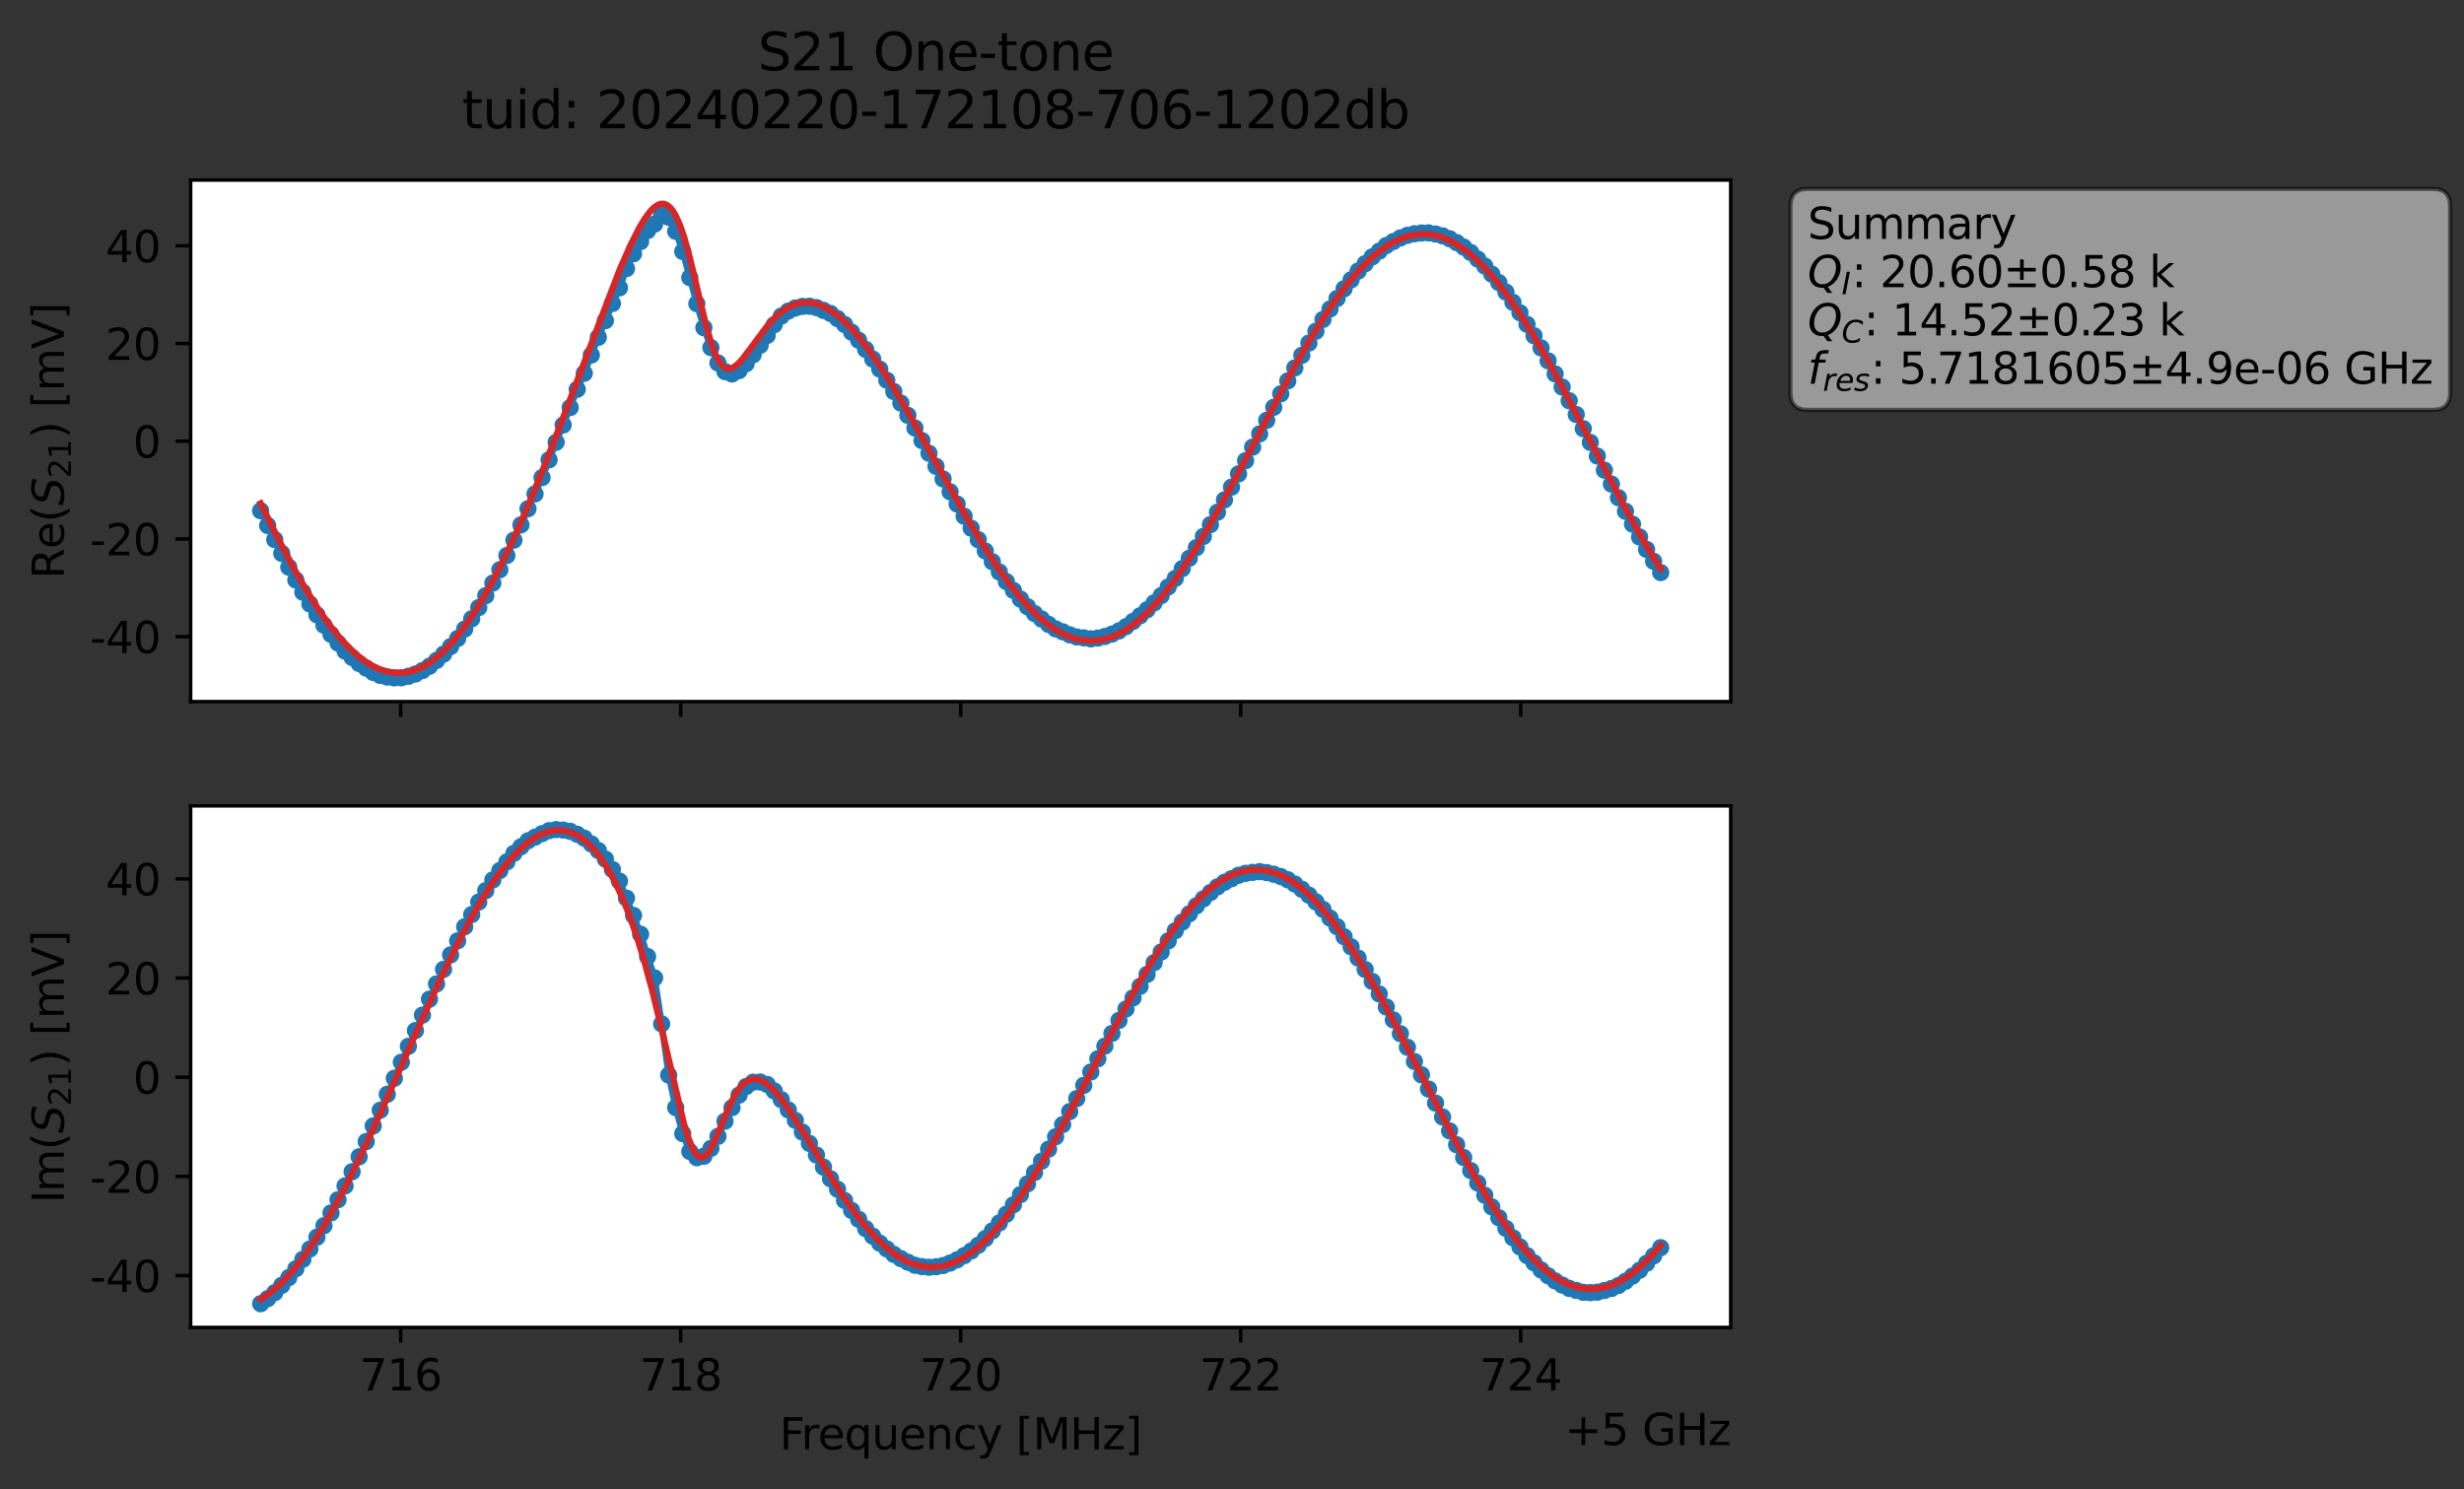 <?xml version="1.0" encoding="utf-8" standalone="no"?>
<!DOCTYPE svg PUBLIC "-//W3C//DTD SVG 1.1//EN"
  "http://www.w3.org/Graphics/SVG/1.1/DTD/svg11.dtd">
<svg xmlns:xlink="http://www.w3.org/1999/xlink" width="571.387pt" height="345.428pt" viewBox="0 0 571.387 345.428" xmlns="http://www.w3.org/2000/svg" version="1.1">
 <rect x="0" y="0" width="571.387" height="345.428" fill="#333333" stroke="none"/>
 <defs>
  <style type="text/css">*{stroke-linejoin: round; stroke-linecap: butt}</style>
 </defs>
 <g id="figure_1">
  <g id="patch_1">
   <path d="M 0 345.428 
L 571.387 345.428 
L 571.387 -0 
L 0 -0 
L 0 345.428 
z
" style="fill: none; opacity: 0"/>
  </g>
  <g id="axes_1">
   <g id="patch_2">
    <path d="M 44.211 162.72 
L 401.331 162.72 
L 401.331 41.76 
L 44.211 41.76 
z
" style="fill: #ffffff"/>
   </g>
   <g id="matplotlib.axis_1">
    <g id="xtick_1">
     <g id="line2d_1">
      <defs>
       <path id="m5520dfc90e" d="M 0 0 
L 0 3.5 
" style="stroke: #000000; stroke-width: 0.8"/>
      </defs>
      <g>
       <use xlink:href="#m5520dfc90e" x="92.909" y="162.72" style="stroke: #000000; stroke-width: 0.8"/>
      </g>
     </g>
    </g>
    <g id="xtick_2">
     <g id="line2d_2">
      <g>
       <use xlink:href="#m5520dfc90e" x="157.84" y="162.72" style="stroke: #000000; stroke-width: 0.8"/>
      </g>
     </g>
    </g>
    <g id="xtick_3">
     <g id="line2d_3">
      <g>
       <use xlink:href="#m5520dfc90e" x="222.771" y="162.72" style="stroke: #000000; stroke-width: 0.8"/>
      </g>
     </g>
    </g>
    <g id="xtick_4">
     <g id="line2d_4">
      <g>
       <use xlink:href="#m5520dfc90e" x="287.702" y="162.72" style="stroke: #000000; stroke-width: 0.8"/>
      </g>
     </g>
    </g>
    <g id="xtick_5">
     <g id="line2d_5">
      <g>
       <use xlink:href="#m5520dfc90e" x="352.633" y="162.72" style="stroke: #000000; stroke-width: 0.8"/>
      </g>
     </g>
    </g>
   </g>
   <g id="matplotlib.axis_2">
    <g id="ytick_1">
     <g id="line2d_6">
      <defs>
       <path id="m78a4339a37" d="M 0 0 
L -3.5 0 
" style="stroke: #000000; stroke-width: 0.8"/>
      </defs>
      <g>
       <use xlink:href="#m78a4339a37" x="44.211" y="147.665" style="stroke: #000000; stroke-width: 0.8"/>
      </g>
     </g>
     <g id="text_1">
      <!-- -40 -->
      <g transform="translate(20.878 151.464) scale(0.1 -0.1)">
       <defs>
        <path id="DejaVuSans-2d" d="M 313 2009 
L 1997 2009 
L 1997 1497 
L 313 1497 
L 313 2009 
z
" transform="scale(0.016)"/>
        <path id="DejaVuSans-34" d="M 2419 4116 
L 825 1625 
L 2419 1625 
L 2419 4116 
z
M 2253 4666 
L 3047 4666 
L 3047 1625 
L 3713 1625 
L 3713 1100 
L 3047 1100 
L 3047 0 
L 2419 0 
L 2419 1100 
L 313 1100 
L 313 1709 
L 2253 4666 
z
" transform="scale(0.016)"/>
        <path id="DejaVuSans-30" d="M 2034 4250 
Q 1547 4250 1301 3770 
Q 1056 3291 1056 2328 
Q 1056 1369 1301 889 
Q 1547 409 2034 409 
Q 2525 409 2770 889 
Q 3016 1369 3016 2328 
Q 3016 3291 2770 3770 
Q 2525 4250 2034 4250 
z
M 2034 4750 
Q 2819 4750 3233 4129 
Q 3647 3509 3647 2328 
Q 3647 1150 3233 529 
Q 2819 -91 2034 -91 
Q 1250 -91 836 529 
Q 422 1150 422 2328 
Q 422 3509 836 4129 
Q 1250 4750 2034 4750 
z
" transform="scale(0.016)"/>
       </defs>
       <use xlink:href="#DejaVuSans-2d"/>
       <use xlink:href="#DejaVuSans-34" x="36.084"/>
       <use xlink:href="#DejaVuSans-30" x="99.707"/>
      </g>
     </g>
    </g>
    <g id="ytick_2">
     <g id="line2d_7">
      <g>
       <use xlink:href="#m78a4339a37" x="44.211" y="124.999" style="stroke: #000000; stroke-width: 0.8"/>
      </g>
     </g>
     <g id="text_2">
      <!-- -20 -->
      <g transform="translate(20.878 128.798) scale(0.1 -0.1)">
       <defs>
        <path id="DejaVuSans-32" d="M 1228 531 
L 3431 531 
L 3431 0 
L 469 0 
L 469 531 
Q 828 903 1448 1529 
Q 2069 2156 2228 2338 
Q 2531 2678 2651 2914 
Q 2772 3150 2772 3378 
Q 2772 3750 2511 3984 
Q 2250 4219 1831 4219 
Q 1534 4219 1204 4116 
Q 875 4013 500 3803 
L 500 4441 
Q 881 4594 1212 4672 
Q 1544 4750 1819 4750 
Q 2544 4750 2975 4387 
Q 3406 4025 3406 3419 
Q 3406 3131 3298 2873 
Q 3191 2616 2906 2266 
Q 2828 2175 2409 1742 
Q 1991 1309 1228 531 
z
" transform="scale(0.016)"/>
       </defs>
       <use xlink:href="#DejaVuSans-2d"/>
       <use xlink:href="#DejaVuSans-32" x="36.084"/>
       <use xlink:href="#DejaVuSans-30" x="99.707"/>
      </g>
     </g>
    </g>
    <g id="ytick_3">
     <g id="line2d_8">
      <g>
       <use xlink:href="#m78a4339a37" x="44.211" y="102.333" style="stroke: #000000; stroke-width: 0.8"/>
      </g>
     </g>
     <g id="text_3">
      <!-- 0 -->
      <g transform="translate(30.848 106.132) scale(0.1 -0.1)">
       <use xlink:href="#DejaVuSans-30"/>
      </g>
     </g>
    </g>
    <g id="ytick_4">
     <g id="line2d_9">
      <g>
       <use xlink:href="#m78a4339a37" x="44.211" y="79.666" style="stroke: #000000; stroke-width: 0.8"/>
      </g>
     </g>
     <g id="text_4">
      <!-- 20 -->
      <g transform="translate(24.486 83.466) scale(0.1 -0.1)">
       <use xlink:href="#DejaVuSans-32"/>
       <use xlink:href="#DejaVuSans-30" x="63.623"/>
      </g>
     </g>
    </g>
    <g id="ytick_5">
     <g id="line2d_10">
      <g>
       <use xlink:href="#m78a4339a37" x="44.211" y="57" style="stroke: #000000; stroke-width: 0.8"/>
      </g>
     </g>
     <g id="text_5">
      <!-- 40 -->
      <g transform="translate(24.486 60.8) scale(0.1 -0.1)">
       <use xlink:href="#DejaVuSans-34"/>
       <use xlink:href="#DejaVuSans-30" x="63.623"/>
      </g>
     </g>
    </g>
    <g id="text_6">
     <!-- Re$(S_{21})$ [mV] -->
     <g transform="translate(14.798 134.24) rotate(-90) scale(0.1 -0.1)">
      <defs>
       <path id="DejaVuSans-52" d="M 2841 2188 
Q 3044 2119 3236 1894 
Q 3428 1669 3622 1275 
L 4263 0 
L 3584 0 
L 2988 1197 
Q 2756 1666 2539 1819 
Q 2322 1972 1947 1972 
L 1259 1972 
L 1259 0 
L 628 0 
L 628 4666 
L 2053 4666 
Q 2853 4666 3247 4331 
Q 3641 3997 3641 3322 
Q 3641 2881 3436 2590 
Q 3231 2300 2841 2188 
z
M 1259 4147 
L 1259 2491 
L 2053 2491 
Q 2509 2491 2742 2702 
Q 2975 2913 2975 3322 
Q 2975 3731 2742 3939 
Q 2509 4147 2053 4147 
L 1259 4147 
z
" transform="scale(0.016)"/>
       <path id="DejaVuSans-65" d="M 3597 1894 
L 3597 1613 
L 953 1613 
Q 991 1019 1311 708 
Q 1631 397 2203 397 
Q 2534 397 2845 478 
Q 3156 559 3463 722 
L 3463 178 
Q 3153 47 2828 -22 
Q 2503 -91 2169 -91 
Q 1331 -91 842 396 
Q 353 884 353 1716 
Q 353 2575 817 3079 
Q 1281 3584 2069 3584 
Q 2775 3584 3186 3129 
Q 3597 2675 3597 1894 
z
M 3022 2063 
Q 3016 2534 2758 2815 
Q 2500 3097 2075 3097 
Q 1594 3097 1305 2825 
Q 1016 2553 972 2059 
L 3022 2063 
z
" transform="scale(0.016)"/>
       <path id="DejaVuSans-28" d="M 1984 4856 
Q 1566 4138 1362 3434 
Q 1159 2731 1159 2009 
Q 1159 1288 1364 580 
Q 1569 -128 1984 -844 
L 1484 -844 
Q 1016 -109 783 600 
Q 550 1309 550 2009 
Q 550 2706 781 3412 
Q 1013 4119 1484 4856 
L 1984 4856 
z
" transform="scale(0.016)"/>
       <path id="DejaVuSans-Oblique-53" d="M 3859 4513 
L 3738 3897 
Q 3422 4066 3111 4152 
Q 2800 4238 2509 4238 
Q 1944 4238 1609 3991 
Q 1275 3744 1275 3334 
Q 1275 3109 1398 2989 
Q 1522 2869 2034 2731 
L 2413 2638 
Q 3053 2472 3303 2217 
Q 3553 1963 3553 1503 
Q 3553 797 2998 353 
Q 2444 -91 1538 -91 
Q 1166 -91 791 -17 
Q 416 56 38 206 
L 166 856 
Q 513 641 861 531 
Q 1209 422 1556 422 
Q 2147 422 2503 684 
Q 2859 947 2859 1369 
Q 2859 1650 2717 1795 
Q 2575 1941 2106 2059 
L 1728 2156 
Q 1081 2325 845 2545 
Q 609 2766 609 3163 
Q 609 3859 1145 4304 
Q 1681 4750 2541 4750 
Q 2875 4750 3203 4690 
Q 3531 4631 3859 4513 
z
" transform="scale(0.016)"/>
       <path id="DejaVuSans-31" d="M 794 531 
L 1825 531 
L 1825 4091 
L 703 3866 
L 703 4441 
L 1819 4666 
L 2450 4666 
L 2450 531 
L 3481 531 
L 3481 0 
L 794 0 
L 794 531 
z
" transform="scale(0.016)"/>
       <path id="DejaVuSans-29" d="M 513 4856 
L 1013 4856 
Q 1481 4119 1714 3412 
Q 1947 2706 1947 2009 
Q 1947 1309 1714 600 
Q 1481 -109 1013 -844 
L 513 -844 
Q 928 -128 1133 580 
Q 1338 1288 1338 2009 
Q 1338 2731 1133 3434 
Q 928 4138 513 4856 
z
" transform="scale(0.016)"/>
       <path id="DejaVuSans-20" transform="scale(0.016)"/>
       <path id="DejaVuSans-5b" d="M 550 4863 
L 1875 4863 
L 1875 4416 
L 1125 4416 
L 1125 -397 
L 1875 -397 
L 1875 -844 
L 550 -844 
L 550 4863 
z
" transform="scale(0.016)"/>
       <path id="DejaVuSans-6d" d="M 3328 2828 
Q 3544 3216 3844 3400 
Q 4144 3584 4550 3584 
Q 5097 3584 5394 3201 
Q 5691 2819 5691 2113 
L 5691 0 
L 5113 0 
L 5113 2094 
Q 5113 2597 4934 2840 
Q 4756 3084 4391 3084 
Q 3944 3084 3684 2787 
Q 3425 2491 3425 1978 
L 3425 0 
L 2847 0 
L 2847 2094 
Q 2847 2600 2669 2842 
Q 2491 3084 2119 3084 
Q 1678 3084 1418 2786 
Q 1159 2488 1159 1978 
L 1159 0 
L 581 0 
L 581 3500 
L 1159 3500 
L 1159 2956 
Q 1356 3278 1631 3431 
Q 1906 3584 2284 3584 
Q 2666 3584 2933 3390 
Q 3200 3197 3328 2828 
z
" transform="scale(0.016)"/>
       <path id="DejaVuSans-56" d="M 1831 0 
L 50 4666 
L 709 4666 
L 2188 738 
L 3669 4666 
L 4325 4666 
L 2547 0 
L 1831 0 
z
" transform="scale(0.016)"/>
       <path id="DejaVuSans-5d" d="M 1947 4863 
L 1947 -844 
L 622 -844 
L 622 -397 
L 1369 -397 
L 1369 4416 
L 622 4416 
L 622 4863 
L 1947 4863 
z
" transform="scale(0.016)"/>
      </defs>
      <use xlink:href="#DejaVuSans-52" transform="translate(0 0.016)"/>
      <use xlink:href="#DejaVuSans-65" transform="translate(69.482 0.016)"/>
      <use xlink:href="#DejaVuSans-28" transform="translate(131.006 0.016)"/>
      <use xlink:href="#DejaVuSans-Oblique-53" transform="translate(170.02 0.016)"/>
      <use xlink:href="#DejaVuSans-32" transform="translate(233.496 -16.391) scale(0.7)"/>
      <use xlink:href="#DejaVuSans-31" transform="translate(278.032 -16.391) scale(0.7)"/>
      <use xlink:href="#DejaVuSans-29" transform="translate(325.303 0.016)"/>
      <use xlink:href="#DejaVuSans-20" transform="translate(364.316 0.016)"/>
      <use xlink:href="#DejaVuSans-5b" transform="translate(396.104 0.016)"/>
      <use xlink:href="#DejaVuSans-6d" transform="translate(435.117 0.016)"/>
      <use xlink:href="#DejaVuSans-56" transform="translate(532.529 0.016)"/>
      <use xlink:href="#DejaVuSans-5d" transform="translate(600.938 0.016)"/>
     </g>
    </g>
   </g>
   <g id="line2d_11">
    <path d="M 60.444 118.461 
L 63.707 125.15 
L 68.601 134.527 
L 71.864 140.086 
L 75.127 145.002 
L 78.389 149.152 
L 80.021 151.01 
L 83.284 153.892 
L 86.547 155.964 
L 88.178 156.648 
L 89.809 157.033 
L 91.441 157.222 
L 93.072 157.198 
L 94.704 156.852 
L 96.335 156.325 
L 97.967 155.528 
L 99.598 154.518 
L 101.229 153.19 
L 102.861 151.717 
L 106.124 148.094 
L 107.755 145.905 
L 109.387 143.516 
L 112.649 138.148 
L 115.912 132.142 
L 117.544 128.836 
L 124.069 114.556 
L 125.701 110.765 
L 133.858 90.285 
L 135.489 86.574 
L 138.752 78.228 
L 143.647 66.767 
L 145.278 62.288 
L 146.909 58.856 
L 148.541 56.036 
L 150.172 53.487 
L 151.804 51.976 
L 153.435 49.818 
L 155.067 50.387 
L 156.698 53.642 
L 158.329 58.323 
L 161.592 70.429 
L 163.224 76.005 
L 164.855 80.62 
L 166.487 84.183 
L 168.118 86.188 
L 169.749 86.742 
L 171.381 85.959 
L 173.012 84.358 
L 176.275 80.088 
L 177.907 77.803 
L 179.538 75.308 
L 181.169 73.326 
L 182.801 72.148 
L 184.432 71.427 
L 186.064 71.071 
L 187.695 71.024 
L 189.327 71.338 
L 192.589 72.698 
L 194.221 73.889 
L 195.852 75.259 
L 199.115 78.912 
L 202.378 83.27 
L 204.009 85.606 
L 208.904 93.482 
L 215.43 105.133 
L 220.324 114.064 
L 225.218 122.508 
L 230.112 130.276 
L 233.375 134.9 
L 236.638 138.939 
L 238.27 140.715 
L 239.901 142.295 
L 243.164 144.822 
L 244.795 145.869 
L 249.69 147.734 
L 252.952 148.173 
L 254.584 147.987 
L 256.215 147.616 
L 257.847 147.072 
L 259.478 146.329 
L 261.11 145.347 
L 264.372 142.824 
L 266.004 141.423 
L 269.267 138.146 
L 272.53 134.158 
L 275.792 129.48 
L 279.055 124.417 
L 282.318 118.81 
L 285.581 112.982 
L 301.895 82.406 
L 306.79 74.089 
L 311.684 66.972 
L 314.947 62.867 
L 318.21 59.579 
L 321.472 56.937 
L 324.735 55.18 
L 326.367 54.581 
L 327.998 54.221 
L 329.63 54.042 
L 331.261 54.016 
L 332.892 54.283 
L 334.524 54.706 
L 336.155 55.364 
L 337.787 56.261 
L 339.418 57.306 
L 341.05 58.563 
L 344.312 61.705 
L 347.575 65.543 
L 350.838 70.108 
L 352.47 72.543 
L 357.364 80.69 
L 362.258 89.765 
L 372.047 109.044 
L 376.941 118.581 
L 381.835 127.427 
L 385.098 132.8 
L 385.098 132.8 
" clip-path="url(#pa0fb441d2d)" style="fill: none; stroke: #1f77b4; stroke-width: 1.5; stroke-linecap: square"/>
    <defs>
     <path id="m2a41a3375d" d="M 0 1.5 
C 0.398 1.5 0.779 1.342 1.061 1.061 
C 1.342 0.779 1.5 0.398 1.5 0 
C 1.5 -0.398 1.342 -0.779 1.061 -1.061 
C 0.779 -1.342 0.398 -1.5 0 -1.5 
C -0.398 -1.5 -0.779 -1.342 -1.061 -1.061 
C -1.342 -0.779 -1.5 -0.398 -1.5 0 
C -1.5 0.398 -1.342 0.779 -1.061 1.061 
C -0.779 1.342 -0.398 1.5 0 1.5 
z
" style="stroke: #1f77b4"/>
    </defs>
    <g clip-path="url(#pa0fb441d2d)">
     <use xlink:href="#m2a41a3375d" x="60.444" y="118.461" style="fill: #1f77b4; stroke: #1f77b4"/>
     <use xlink:href="#m2a41a3375d" x="62.075" y="121.883" style="fill: #1f77b4; stroke: #1f77b4"/>
     <use xlink:href="#m2a41a3375d" x="63.707" y="125.15" style="fill: #1f77b4; stroke: #1f77b4"/>
     <use xlink:href="#m2a41a3375d" x="65.338" y="128.348" style="fill: #1f77b4; stroke: #1f77b4"/>
     <use xlink:href="#m2a41a3375d" x="66.969" y="131.541" style="fill: #1f77b4; stroke: #1f77b4"/>
     <use xlink:href="#m2a41a3375d" x="68.601" y="134.527" style="fill: #1f77b4; stroke: #1f77b4"/>
     <use xlink:href="#m2a41a3375d" x="70.232" y="137.362" style="fill: #1f77b4; stroke: #1f77b4"/>
     <use xlink:href="#m2a41a3375d" x="71.864" y="140.086" style="fill: #1f77b4; stroke: #1f77b4"/>
     <use xlink:href="#m2a41a3375d" x="73.495" y="142.6" style="fill: #1f77b4; stroke: #1f77b4"/>
     <use xlink:href="#m2a41a3375d" x="75.127" y="145.002" style="fill: #1f77b4; stroke: #1f77b4"/>
     <use xlink:href="#m2a41a3375d" x="76.758" y="147.139" style="fill: #1f77b4; stroke: #1f77b4"/>
     <use xlink:href="#m2a41a3375d" x="78.389" y="149.152" style="fill: #1f77b4; stroke: #1f77b4"/>
     <use xlink:href="#m2a41a3375d" x="80.021" y="151.01" style="fill: #1f77b4; stroke: #1f77b4"/>
     <use xlink:href="#m2a41a3375d" x="81.652" y="152.486" style="fill: #1f77b4; stroke: #1f77b4"/>
     <use xlink:href="#m2a41a3375d" x="83.284" y="153.892" style="fill: #1f77b4; stroke: #1f77b4"/>
     <use xlink:href="#m2a41a3375d" x="84.915" y="154.958" style="fill: #1f77b4; stroke: #1f77b4"/>
     <use xlink:href="#m2a41a3375d" x="86.547" y="155.964" style="fill: #1f77b4; stroke: #1f77b4"/>
     <use xlink:href="#m2a41a3375d" x="88.178" y="156.648" style="fill: #1f77b4; stroke: #1f77b4"/>
     <use xlink:href="#m2a41a3375d" x="89.809" y="157.033" style="fill: #1f77b4; stroke: #1f77b4"/>
     <use xlink:href="#m2a41a3375d" x="91.441" y="157.222" style="fill: #1f77b4; stroke: #1f77b4"/>
     <use xlink:href="#m2a41a3375d" x="93.072" y="157.198" style="fill: #1f77b4; stroke: #1f77b4"/>
     <use xlink:href="#m2a41a3375d" x="94.704" y="156.852" style="fill: #1f77b4; stroke: #1f77b4"/>
     <use xlink:href="#m2a41a3375d" x="96.335" y="156.325" style="fill: #1f77b4; stroke: #1f77b4"/>
     <use xlink:href="#m2a41a3375d" x="97.967" y="155.528" style="fill: #1f77b4; stroke: #1f77b4"/>
     <use xlink:href="#m2a41a3375d" x="99.598" y="154.518" style="fill: #1f77b4; stroke: #1f77b4"/>
     <use xlink:href="#m2a41a3375d" x="101.229" y="153.19" style="fill: #1f77b4; stroke: #1f77b4"/>
     <use xlink:href="#m2a41a3375d" x="102.861" y="151.717" style="fill: #1f77b4; stroke: #1f77b4"/>
     <use xlink:href="#m2a41a3375d" x="104.492" y="149.967" style="fill: #1f77b4; stroke: #1f77b4"/>
     <use xlink:href="#m2a41a3375d" x="106.124" y="148.094" style="fill: #1f77b4; stroke: #1f77b4"/>
     <use xlink:href="#m2a41a3375d" x="107.755" y="145.905" style="fill: #1f77b4; stroke: #1f77b4"/>
     <use xlink:href="#m2a41a3375d" x="109.387" y="143.516" style="fill: #1f77b4; stroke: #1f77b4"/>
     <use xlink:href="#m2a41a3375d" x="111.018" y="140.916" style="fill: #1f77b4; stroke: #1f77b4"/>
     <use xlink:href="#m2a41a3375d" x="112.649" y="138.148" style="fill: #1f77b4; stroke: #1f77b4"/>
     <use xlink:href="#m2a41a3375d" x="114.281" y="135.232" style="fill: #1f77b4; stroke: #1f77b4"/>
     <use xlink:href="#m2a41a3375d" x="115.912" y="132.142" style="fill: #1f77b4; stroke: #1f77b4"/>
     <use xlink:href="#m2a41a3375d" x="117.544" y="128.836" style="fill: #1f77b4; stroke: #1f77b4"/>
     <use xlink:href="#m2a41a3375d" x="119.175" y="125.279" style="fill: #1f77b4; stroke: #1f77b4"/>
     <use xlink:href="#m2a41a3375d" x="120.807" y="121.728" style="fill: #1f77b4; stroke: #1f77b4"/>
     <use xlink:href="#m2a41a3375d" x="122.438" y="117.992" style="fill: #1f77b4; stroke: #1f77b4"/>
     <use xlink:href="#m2a41a3375d" x="124.069" y="114.556" style="fill: #1f77b4; stroke: #1f77b4"/>
     <use xlink:href="#m2a41a3375d" x="125.701" y="110.765" style="fill: #1f77b4; stroke: #1f77b4"/>
     <use xlink:href="#m2a41a3375d" x="127.332" y="106.646" style="fill: #1f77b4; stroke: #1f77b4"/>
     <use xlink:href="#m2a41a3375d" x="128.964" y="102.58" style="fill: #1f77b4; stroke: #1f77b4"/>
     <use xlink:href="#m2a41a3375d" x="130.595" y="98.569" style="fill: #1f77b4; stroke: #1f77b4"/>
     <use xlink:href="#m2a41a3375d" x="132.227" y="94.523" style="fill: #1f77b4; stroke: #1f77b4"/>
     <use xlink:href="#m2a41a3375d" x="133.858" y="90.285" style="fill: #1f77b4; stroke: #1f77b4"/>
     <use xlink:href="#m2a41a3375d" x="135.489" y="86.574" style="fill: #1f77b4; stroke: #1f77b4"/>
     <use xlink:href="#m2a41a3375d" x="137.121" y="82.347" style="fill: #1f77b4; stroke: #1f77b4"/>
     <use xlink:href="#m2a41a3375d" x="138.752" y="78.228" style="fill: #1f77b4; stroke: #1f77b4"/>
     <use xlink:href="#m2a41a3375d" x="140.384" y="74.365" style="fill: #1f77b4; stroke: #1f77b4"/>
     <use xlink:href="#m2a41a3375d" x="142.015" y="70.398" style="fill: #1f77b4; stroke: #1f77b4"/>
     <use xlink:href="#m2a41a3375d" x="143.647" y="66.767" style="fill: #1f77b4; stroke: #1f77b4"/>
     <use xlink:href="#m2a41a3375d" x="145.278" y="62.288" style="fill: #1f77b4; stroke: #1f77b4"/>
     <use xlink:href="#m2a41a3375d" x="146.909" y="58.856" style="fill: #1f77b4; stroke: #1f77b4"/>
     <use xlink:href="#m2a41a3375d" x="148.541" y="56.036" style="fill: #1f77b4; stroke: #1f77b4"/>
     <use xlink:href="#m2a41a3375d" x="150.172" y="53.487" style="fill: #1f77b4; stroke: #1f77b4"/>
     <use xlink:href="#m2a41a3375d" x="151.804" y="51.976" style="fill: #1f77b4; stroke: #1f77b4"/>
     <use xlink:href="#m2a41a3375d" x="153.435" y="49.818" style="fill: #1f77b4; stroke: #1f77b4"/>
     <use xlink:href="#m2a41a3375d" x="155.067" y="50.387" style="fill: #1f77b4; stroke: #1f77b4"/>
     <use xlink:href="#m2a41a3375d" x="156.698" y="53.642" style="fill: #1f77b4; stroke: #1f77b4"/>
     <use xlink:href="#m2a41a3375d" x="158.329" y="58.323" style="fill: #1f77b4; stroke: #1f77b4"/>
     <use xlink:href="#m2a41a3375d" x="159.961" y="64.372" style="fill: #1f77b4; stroke: #1f77b4"/>
     <use xlink:href="#m2a41a3375d" x="161.592" y="70.429" style="fill: #1f77b4; stroke: #1f77b4"/>
     <use xlink:href="#m2a41a3375d" x="163.224" y="76.005" style="fill: #1f77b4; stroke: #1f77b4"/>
     <use xlink:href="#m2a41a3375d" x="164.855" y="80.62" style="fill: #1f77b4; stroke: #1f77b4"/>
     <use xlink:href="#m2a41a3375d" x="166.487" y="84.183" style="fill: #1f77b4; stroke: #1f77b4"/>
     <use xlink:href="#m2a41a3375d" x="168.118" y="86.188" style="fill: #1f77b4; stroke: #1f77b4"/>
     <use xlink:href="#m2a41a3375d" x="169.749" y="86.742" style="fill: #1f77b4; stroke: #1f77b4"/>
     <use xlink:href="#m2a41a3375d" x="171.381" y="85.959" style="fill: #1f77b4; stroke: #1f77b4"/>
     <use xlink:href="#m2a41a3375d" x="173.012" y="84.358" style="fill: #1f77b4; stroke: #1f77b4"/>
     <use xlink:href="#m2a41a3375d" x="174.644" y="82.272" style="fill: #1f77b4; stroke: #1f77b4"/>
     <use xlink:href="#m2a41a3375d" x="176.275" y="80.088" style="fill: #1f77b4; stroke: #1f77b4"/>
     <use xlink:href="#m2a41a3375d" x="177.907" y="77.803" style="fill: #1f77b4; stroke: #1f77b4"/>
     <use xlink:href="#m2a41a3375d" x="179.538" y="75.308" style="fill: #1f77b4; stroke: #1f77b4"/>
     <use xlink:href="#m2a41a3375d" x="181.169" y="73.326" style="fill: #1f77b4; stroke: #1f77b4"/>
     <use xlink:href="#m2a41a3375d" x="182.801" y="72.148" style="fill: #1f77b4; stroke: #1f77b4"/>
     <use xlink:href="#m2a41a3375d" x="184.432" y="71.427" style="fill: #1f77b4; stroke: #1f77b4"/>
     <use xlink:href="#m2a41a3375d" x="186.064" y="71.071" style="fill: #1f77b4; stroke: #1f77b4"/>
     <use xlink:href="#m2a41a3375d" x="187.695" y="71.024" style="fill: #1f77b4; stroke: #1f77b4"/>
     <use xlink:href="#m2a41a3375d" x="189.327" y="71.338" style="fill: #1f77b4; stroke: #1f77b4"/>
     <use xlink:href="#m2a41a3375d" x="190.958" y="71.992" style="fill: #1f77b4; stroke: #1f77b4"/>
     <use xlink:href="#m2a41a3375d" x="192.589" y="72.698" style="fill: #1f77b4; stroke: #1f77b4"/>
     <use xlink:href="#m2a41a3375d" x="194.221" y="73.889" style="fill: #1f77b4; stroke: #1f77b4"/>
     <use xlink:href="#m2a41a3375d" x="195.852" y="75.259" style="fill: #1f77b4; stroke: #1f77b4"/>
     <use xlink:href="#m2a41a3375d" x="197.484" y="77.032" style="fill: #1f77b4; stroke: #1f77b4"/>
     <use xlink:href="#m2a41a3375d" x="199.115" y="78.912" style="fill: #1f77b4; stroke: #1f77b4"/>
     <use xlink:href="#m2a41a3375d" x="200.747" y="81.036" style="fill: #1f77b4; stroke: #1f77b4"/>
     <use xlink:href="#m2a41a3375d" x="202.378" y="83.27" style="fill: #1f77b4; stroke: #1f77b4"/>
     <use xlink:href="#m2a41a3375d" x="204.009" y="85.606" style="fill: #1f77b4; stroke: #1f77b4"/>
     <use xlink:href="#m2a41a3375d" x="205.641" y="88.184" style="fill: #1f77b4; stroke: #1f77b4"/>
     <use xlink:href="#m2a41a3375d" x="207.272" y="90.804" style="fill: #1f77b4; stroke: #1f77b4"/>
     <use xlink:href="#m2a41a3375d" x="208.904" y="93.482" style="fill: #1f77b4; stroke: #1f77b4"/>
     <use xlink:href="#m2a41a3375d" x="210.535" y="96.342" style="fill: #1f77b4; stroke: #1f77b4"/>
     <use xlink:href="#m2a41a3375d" x="212.167" y="99.265" style="fill: #1f77b4; stroke: #1f77b4"/>
     <use xlink:href="#m2a41a3375d" x="213.798" y="102.183" style="fill: #1f77b4; stroke: #1f77b4"/>
     <use xlink:href="#m2a41a3375d" x="215.43" y="105.133" style="fill: #1f77b4; stroke: #1f77b4"/>
     <use xlink:href="#m2a41a3375d" x="217.061" y="108.153" style="fill: #1f77b4; stroke: #1f77b4"/>
     <use xlink:href="#m2a41a3375d" x="218.692" y="111.08" style="fill: #1f77b4; stroke: #1f77b4"/>
     <use xlink:href="#m2a41a3375d" x="220.324" y="114.064" style="fill: #1f77b4; stroke: #1f77b4"/>
     <use xlink:href="#m2a41a3375d" x="221.955" y="116.903" style="fill: #1f77b4; stroke: #1f77b4"/>
     <use xlink:href="#m2a41a3375d" x="223.587" y="119.731" style="fill: #1f77b4; stroke: #1f77b4"/>
     <use xlink:href="#m2a41a3375d" x="225.218" y="122.508" style="fill: #1f77b4; stroke: #1f77b4"/>
     <use xlink:href="#m2a41a3375d" x="226.85" y="125.165" style="fill: #1f77b4; stroke: #1f77b4"/>
     <use xlink:href="#m2a41a3375d" x="228.481" y="127.785" style="fill: #1f77b4; stroke: #1f77b4"/>
     <use xlink:href="#m2a41a3375d" x="230.112" y="130.276" style="fill: #1f77b4; stroke: #1f77b4"/>
     <use xlink:href="#m2a41a3375d" x="231.744" y="132.661" style="fill: #1f77b4; stroke: #1f77b4"/>
     <use xlink:href="#m2a41a3375d" x="233.375" y="134.9" style="fill: #1f77b4; stroke: #1f77b4"/>
     <use xlink:href="#m2a41a3375d" x="235.007" y="136.933" style="fill: #1f77b4; stroke: #1f77b4"/>
     <use xlink:href="#m2a41a3375d" x="236.638" y="138.939" style="fill: #1f77b4; stroke: #1f77b4"/>
     <use xlink:href="#m2a41a3375d" x="238.27" y="140.715" style="fill: #1f77b4; stroke: #1f77b4"/>
     <use xlink:href="#m2a41a3375d" x="239.901" y="142.295" style="fill: #1f77b4; stroke: #1f77b4"/>
     <use xlink:href="#m2a41a3375d" x="241.532" y="143.57" style="fill: #1f77b4; stroke: #1f77b4"/>
     <use xlink:href="#m2a41a3375d" x="243.164" y="144.822" style="fill: #1f77b4; stroke: #1f77b4"/>
     <use xlink:href="#m2a41a3375d" x="244.795" y="145.869" style="fill: #1f77b4; stroke: #1f77b4"/>
     <use xlink:href="#m2a41a3375d" x="246.427" y="146.528" style="fill: #1f77b4; stroke: #1f77b4"/>
     <use xlink:href="#m2a41a3375d" x="248.058" y="147.231" style="fill: #1f77b4; stroke: #1f77b4"/>
     <use xlink:href="#m2a41a3375d" x="249.69" y="147.734" style="fill: #1f77b4; stroke: #1f77b4"/>
     <use xlink:href="#m2a41a3375d" x="251.321" y="147.943" style="fill: #1f77b4; stroke: #1f77b4"/>
     <use xlink:href="#m2a41a3375d" x="252.952" y="148.173" style="fill: #1f77b4; stroke: #1f77b4"/>
     <use xlink:href="#m2a41a3375d" x="254.584" y="147.987" style="fill: #1f77b4; stroke: #1f77b4"/>
     <use xlink:href="#m2a41a3375d" x="256.215" y="147.616" style="fill: #1f77b4; stroke: #1f77b4"/>
     <use xlink:href="#m2a41a3375d" x="257.847" y="147.072" style="fill: #1f77b4; stroke: #1f77b4"/>
     <use xlink:href="#m2a41a3375d" x="259.478" y="146.329" style="fill: #1f77b4; stroke: #1f77b4"/>
     <use xlink:href="#m2a41a3375d" x="261.11" y="145.347" style="fill: #1f77b4; stroke: #1f77b4"/>
     <use xlink:href="#m2a41a3375d" x="262.741" y="144.133" style="fill: #1f77b4; stroke: #1f77b4"/>
     <use xlink:href="#m2a41a3375d" x="264.372" y="142.824" style="fill: #1f77b4; stroke: #1f77b4"/>
     <use xlink:href="#m2a41a3375d" x="266.004" y="141.423" style="fill: #1f77b4; stroke: #1f77b4"/>
     <use xlink:href="#m2a41a3375d" x="267.635" y="139.824" style="fill: #1f77b4; stroke: #1f77b4"/>
     <use xlink:href="#m2a41a3375d" x="269.267" y="138.146" style="fill: #1f77b4; stroke: #1f77b4"/>
     <use xlink:href="#m2a41a3375d" x="270.898" y="136.132" style="fill: #1f77b4; stroke: #1f77b4"/>
     <use xlink:href="#m2a41a3375d" x="272.53" y="134.158" style="fill: #1f77b4; stroke: #1f77b4"/>
     <use xlink:href="#m2a41a3375d" x="274.161" y="131.876" style="fill: #1f77b4; stroke: #1f77b4"/>
     <use xlink:href="#m2a41a3375d" x="275.792" y="129.48" style="fill: #1f77b4; stroke: #1f77b4"/>
     <use xlink:href="#m2a41a3375d" x="277.424" y="127.017" style="fill: #1f77b4; stroke: #1f77b4"/>
     <use xlink:href="#m2a41a3375d" x="279.055" y="124.417" style="fill: #1f77b4; stroke: #1f77b4"/>
     <use xlink:href="#m2a41a3375d" x="280.687" y="121.673" style="fill: #1f77b4; stroke: #1f77b4"/>
     <use xlink:href="#m2a41a3375d" x="282.318" y="118.81" style="fill: #1f77b4; stroke: #1f77b4"/>
     <use xlink:href="#m2a41a3375d" x="283.95" y="115.935" style="fill: #1f77b4; stroke: #1f77b4"/>
     <use xlink:href="#m2a41a3375d" x="285.581" y="112.982" style="fill: #1f77b4; stroke: #1f77b4"/>
     <use xlink:href="#m2a41a3375d" x="287.212" y="109.91" style="fill: #1f77b4; stroke: #1f77b4"/>
     <use xlink:href="#m2a41a3375d" x="288.844" y="106.847" style="fill: #1f77b4; stroke: #1f77b4"/>
     <use xlink:href="#m2a41a3375d" x="290.475" y="103.712" style="fill: #1f77b4; stroke: #1f77b4"/>
     <use xlink:href="#m2a41a3375d" x="292.107" y="100.631" style="fill: #1f77b4; stroke: #1f77b4"/>
     <use xlink:href="#m2a41a3375d" x="293.738" y="97.491" style="fill: #1f77b4; stroke: #1f77b4"/>
     <use xlink:href="#m2a41a3375d" x="295.37" y="94.466" style="fill: #1f77b4; stroke: #1f77b4"/>
     <use xlink:href="#m2a41a3375d" x="297.001" y="91.344" style="fill: #1f77b4; stroke: #1f77b4"/>
     <use xlink:href="#m2a41a3375d" x="298.632" y="88.344" style="fill: #1f77b4; stroke: #1f77b4"/>
     <use xlink:href="#m2a41a3375d" x="300.264" y="85.326" style="fill: #1f77b4; stroke: #1f77b4"/>
     <use xlink:href="#m2a41a3375d" x="301.895" y="82.406" style="fill: #1f77b4; stroke: #1f77b4"/>
     <use xlink:href="#m2a41a3375d" x="303.527" y="79.567" style="fill: #1f77b4; stroke: #1f77b4"/>
     <use xlink:href="#m2a41a3375d" x="305.158" y="76.817" style="fill: #1f77b4; stroke: #1f77b4"/>
     <use xlink:href="#m2a41a3375d" x="306.79" y="74.089" style="fill: #1f77b4; stroke: #1f77b4"/>
     <use xlink:href="#m2a41a3375d" x="308.421" y="71.678" style="fill: #1f77b4; stroke: #1f77b4"/>
     <use xlink:href="#m2a41a3375d" x="310.052" y="69.236" style="fill: #1f77b4; stroke: #1f77b4"/>
     <use xlink:href="#m2a41a3375d" x="311.684" y="66.972" style="fill: #1f77b4; stroke: #1f77b4"/>
     <use xlink:href="#m2a41a3375d" x="313.315" y="64.895" style="fill: #1f77b4; stroke: #1f77b4"/>
     <use xlink:href="#m2a41a3375d" x="314.947" y="62.867" style="fill: #1f77b4; stroke: #1f77b4"/>
     <use xlink:href="#m2a41a3375d" x="316.578" y="61.155" style="fill: #1f77b4; stroke: #1f77b4"/>
     <use xlink:href="#m2a41a3375d" x="318.21" y="59.579" style="fill: #1f77b4; stroke: #1f77b4"/>
     <use xlink:href="#m2a41a3375d" x="319.841" y="58.254" style="fill: #1f77b4; stroke: #1f77b4"/>
     <use xlink:href="#m2a41a3375d" x="321.472" y="56.937" style="fill: #1f77b4; stroke: #1f77b4"/>
     <use xlink:href="#m2a41a3375d" x="323.104" y="56.024" style="fill: #1f77b4; stroke: #1f77b4"/>
     <use xlink:href="#m2a41a3375d" x="324.735" y="55.18" style="fill: #1f77b4; stroke: #1f77b4"/>
     <use xlink:href="#m2a41a3375d" x="326.367" y="54.581" style="fill: #1f77b4; stroke: #1f77b4"/>
     <use xlink:href="#m2a41a3375d" x="327.998" y="54.221" style="fill: #1f77b4; stroke: #1f77b4"/>
     <use xlink:href="#m2a41a3375d" x="329.63" y="54.042" style="fill: #1f77b4; stroke: #1f77b4"/>
     <use xlink:href="#m2a41a3375d" x="331.261" y="54.016" style="fill: #1f77b4; stroke: #1f77b4"/>
     <use xlink:href="#m2a41a3375d" x="332.892" y="54.283" style="fill: #1f77b4; stroke: #1f77b4"/>
     <use xlink:href="#m2a41a3375d" x="334.524" y="54.706" style="fill: #1f77b4; stroke: #1f77b4"/>
     <use xlink:href="#m2a41a3375d" x="336.155" y="55.364" style="fill: #1f77b4; stroke: #1f77b4"/>
     <use xlink:href="#m2a41a3375d" x="337.787" y="56.261" style="fill: #1f77b4; stroke: #1f77b4"/>
     <use xlink:href="#m2a41a3375d" x="339.418" y="57.306" style="fill: #1f77b4; stroke: #1f77b4"/>
     <use xlink:href="#m2a41a3375d" x="341.05" y="58.563" style="fill: #1f77b4; stroke: #1f77b4"/>
     <use xlink:href="#m2a41a3375d" x="342.681" y="60.087" style="fill: #1f77b4; stroke: #1f77b4"/>
     <use xlink:href="#m2a41a3375d" x="344.312" y="61.705" style="fill: #1f77b4; stroke: #1f77b4"/>
     <use xlink:href="#m2a41a3375d" x="345.944" y="63.59" style="fill: #1f77b4; stroke: #1f77b4"/>
     <use xlink:href="#m2a41a3375d" x="347.575" y="65.543" style="fill: #1f77b4; stroke: #1f77b4"/>
     <use xlink:href="#m2a41a3375d" x="349.207" y="67.738" style="fill: #1f77b4; stroke: #1f77b4"/>
     <use xlink:href="#m2a41a3375d" x="350.838" y="70.108" style="fill: #1f77b4; stroke: #1f77b4"/>
     <use xlink:href="#m2a41a3375d" x="352.47" y="72.543" style="fill: #1f77b4; stroke: #1f77b4"/>
     <use xlink:href="#m2a41a3375d" x="354.101" y="75.215" style="fill: #1f77b4; stroke: #1f77b4"/>
     <use xlink:href="#m2a41a3375d" x="355.732" y="77.869" style="fill: #1f77b4; stroke: #1f77b4"/>
     <use xlink:href="#m2a41a3375d" x="357.364" y="80.69" style="fill: #1f77b4; stroke: #1f77b4"/>
     <use xlink:href="#m2a41a3375d" x="358.995" y="83.688" style="fill: #1f77b4; stroke: #1f77b4"/>
     <use xlink:href="#m2a41a3375d" x="360.627" y="86.721" style="fill: #1f77b4; stroke: #1f77b4"/>
     <use xlink:href="#m2a41a3375d" x="362.258" y="89.765" style="fill: #1f77b4; stroke: #1f77b4"/>
     <use xlink:href="#m2a41a3375d" x="363.89" y="92.941" style="fill: #1f77b4; stroke: #1f77b4"/>
     <use xlink:href="#m2a41a3375d" x="365.521" y="96.14" style="fill: #1f77b4; stroke: #1f77b4"/>
     <use xlink:href="#m2a41a3375d" x="367.152" y="99.422" style="fill: #1f77b4; stroke: #1f77b4"/>
     <use xlink:href="#m2a41a3375d" x="368.784" y="102.611" style="fill: #1f77b4; stroke: #1f77b4"/>
     <use xlink:href="#m2a41a3375d" x="370.415" y="105.775" style="fill: #1f77b4; stroke: #1f77b4"/>
     <use xlink:href="#m2a41a3375d" x="372.047" y="109.044" style="fill: #1f77b4; stroke: #1f77b4"/>
     <use xlink:href="#m2a41a3375d" x="373.678" y="112.269" style="fill: #1f77b4; stroke: #1f77b4"/>
     <use xlink:href="#m2a41a3375d" x="375.31" y="115.432" style="fill: #1f77b4; stroke: #1f77b4"/>
     <use xlink:href="#m2a41a3375d" x="376.941" y="118.581" style="fill: #1f77b4; stroke: #1f77b4"/>
     <use xlink:href="#m2a41a3375d" x="378.572" y="121.566" style="fill: #1f77b4; stroke: #1f77b4"/>
     <use xlink:href="#m2a41a3375d" x="380.204" y="124.546" style="fill: #1f77b4; stroke: #1f77b4"/>
     <use xlink:href="#m2a41a3375d" x="381.835" y="127.427" style="fill: #1f77b4; stroke: #1f77b4"/>
     <use xlink:href="#m2a41a3375d" x="383.467" y="130.173" style="fill: #1f77b4; stroke: #1f77b4"/>
     <use xlink:href="#m2a41a3375d" x="385.098" y="132.8" style="fill: #1f77b4; stroke: #1f77b4"/>
    </g>
   </g>
   <g id="line2d_12">
    <path d="M 60.444 116.772 
L 64.668 125.307 
L 68.243 132.042 
L 71.168 137.115 
L 73.768 141.227 
L 76.368 144.917 
L 78.643 147.764 
L 80.917 150.227 
L 82.867 152.016 
L 84.817 153.492 
L 86.442 154.476 
L 88.067 155.23 
L 89.692 155.75 
L 91.317 156.031 
L 92.942 156.071 
L 94.567 155.869 
L 96.191 155.423 
L 97.816 154.733 
L 99.441 153.801 
L 101.066 152.628 
L 103.016 150.906 
L 104.966 148.849 
L 106.916 146.465 
L 109.191 143.284 
L 111.465 139.69 
L 114.065 135.107 
L 116.665 130.053 
L 119.59 123.856 
L 122.84 116.413 
L 126.415 107.666 
L 130.964 95.911 
L 143.638 62.746 
L 146.238 56.818 
L 148.188 52.948 
L 149.488 50.767 
L 150.788 49.012 
L 151.763 48.044 
L 152.738 47.438 
L 153.388 47.267 
L 154.038 47.305 
L 154.688 47.572 
L 155.338 48.088 
L 155.988 48.871 
L 156.638 49.934 
L 157.613 52.074 
L 158.587 54.862 
L 159.887 59.486 
L 161.837 67.67 
L 163.787 75.742 
L 165.087 80.113 
L 166.062 82.58 
L 166.712 83.801 
L 167.362 84.683 
L 168.012 85.244 
L 168.662 85.508 
L 169.312 85.509 
L 169.962 85.282 
L 170.937 84.593 
L 171.912 83.592 
L 173.537 81.511 
L 178.086 75.398 
L 179.711 73.642 
L 181.336 72.228 
L 182.636 71.359 
L 183.936 70.724 
L 185.236 70.32 
L 186.536 70.14 
L 187.836 70.178 
L 189.136 70.422 
L 190.435 70.864 
L 192.06 71.679 
L 193.685 72.768 
L 195.31 74.11 
L 197.26 76.029 
L 199.21 78.251 
L 201.485 81.186 
L 204.085 84.928 
L 207.009 89.544 
L 210.584 95.625 
L 215.784 104.976 
L 223.908 119.611 
L 227.808 126.163 
L 231.058 131.196 
L 233.983 135.307 
L 236.583 138.573 
L 238.857 141.098 
L 241.132 143.289 
L 243.082 144.884 
L 245.032 146.207 
L 246.982 147.25 
L 248.932 148.005 
L 250.557 148.41 
L 252.182 148.609 
L 253.806 148.602 
L 255.431 148.388 
L 257.056 147.968 
L 258.681 147.345 
L 260.631 146.331 
L 262.581 145.033 
L 264.531 143.461 
L 266.481 141.622 
L 268.756 139.158 
L 271.03 136.369 
L 273.63 132.817 
L 276.555 128.401 
L 279.805 123.05 
L 283.38 116.731 
L 288.254 107.62 
L 300.279 84.885 
L 304.178 78.106 
L 307.428 72.899 
L 310.353 68.639 
L 312.953 65.241 
L 315.228 62.599 
L 317.502 60.292 
L 319.452 58.594 
L 321.402 57.168 
L 323.352 56.02 
L 325.302 55.16 
L 326.927 54.666 
L 328.552 54.378 
L 330.177 54.296 
L 331.802 54.421 
L 333.426 54.753 
L 335.051 55.29 
L 336.676 56.031 
L 338.626 57.182 
L 340.576 58.615 
L 342.526 60.32 
L 344.801 62.639 
L 347.076 65.294 
L 349.675 68.712 
L 352.275 72.503 
L 355.2 77.162 
L 358.45 82.752 
L 362.35 89.902 
L 368.199 101.16 
L 376.649 117.404 
L 380.548 124.436 
L 383.798 129.892 
L 385.098 131.949 
L 385.098 131.949 
" clip-path="url(#pa0fb441d2d)" style="fill: none; stroke: #d62728; stroke-width: 1.5; stroke-linecap: square"/>
   </g>
   <g id="patch_3">
    <path d="M 44.211 162.72 
L 44.211 41.76 
" style="fill: none; stroke: #000000; stroke-width: 0.8; stroke-linejoin: miter; stroke-linecap: square"/>
   </g>
   <g id="patch_4">
    <path d="M 401.331 162.72 
L 401.331 41.76 
" style="fill: none; stroke: #000000; stroke-width: 0.8; stroke-linejoin: miter; stroke-linecap: square"/>
   </g>
   <g id="patch_5">
    <path d="M 44.211 162.72 
L 401.331 162.72 
" style="fill: none; stroke: #000000; stroke-width: 0.8; stroke-linejoin: miter; stroke-linecap: square"/>
   </g>
   <g id="patch_6">
    <path d="M 44.211 41.76 
L 401.331 41.76 
" style="fill: none; stroke: #000000; stroke-width: 0.8; stroke-linejoin: miter; stroke-linecap: square"/>
   </g>
   <g id="text_7">
    <g id="patch_7">
     <path d="M 419.187 95.08 
L 564.187 95.08 
Q 568.187 95.08 568.187 91.08 
L 568.187 47.808 
Q 568.187 43.808 564.187 43.808 
L 419.187 43.808 
Q 415.187 43.808 415.187 47.808 
L 415.187 91.08 
Q 415.187 95.08 419.187 95.08 
z
" style="fill: #ffffff; opacity: 0.5; stroke: #000000; stroke-linejoin: miter"/>
    </g>
    <!-- Summary -->
    <g transform="translate(419.187 55.406) scale(0.1 -0.1)">
     <defs>
      <path id="DejaVuSans-53" d="M 3425 4513 
L 3425 3897 
Q 3066 4069 2747 4153 
Q 2428 4238 2131 4238 
Q 1616 4238 1336 4038 
Q 1056 3838 1056 3469 
Q 1056 3159 1242 3001 
Q 1428 2844 1947 2747 
L 2328 2669 
Q 3034 2534 3370 2195 
Q 3706 1856 3706 1288 
Q 3706 609 3251 259 
Q 2797 -91 1919 -91 
Q 1588 -91 1214 -16 
Q 841 59 441 206 
L 441 856 
Q 825 641 1194 531 
Q 1563 422 1919 422 
Q 2459 422 2753 634 
Q 3047 847 3047 1241 
Q 3047 1584 2836 1778 
Q 2625 1972 2144 2069 
L 1759 2144 
Q 1053 2284 737 2584 
Q 422 2884 422 3419 
Q 422 4038 858 4394 
Q 1294 4750 2059 4750 
Q 2388 4750 2728 4690 
Q 3069 4631 3425 4513 
z
" transform="scale(0.016)"/>
      <path id="DejaVuSans-75" d="M 544 1381 
L 544 3500 
L 1119 3500 
L 1119 1403 
Q 1119 906 1312 657 
Q 1506 409 1894 409 
Q 2359 409 2629 706 
Q 2900 1003 2900 1516 
L 2900 3500 
L 3475 3500 
L 3475 0 
L 2900 0 
L 2900 538 
Q 2691 219 2414 64 
Q 2138 -91 1772 -91 
Q 1169 -91 856 284 
Q 544 659 544 1381 
z
M 1991 3584 
L 1991 3584 
z
" transform="scale(0.016)"/>
      <path id="DejaVuSans-61" d="M 2194 1759 
Q 1497 1759 1228 1600 
Q 959 1441 959 1056 
Q 959 750 1161 570 
Q 1363 391 1709 391 
Q 2188 391 2477 730 
Q 2766 1069 2766 1631 
L 2766 1759 
L 2194 1759 
z
M 3341 1997 
L 3341 0 
L 2766 0 
L 2766 531 
Q 2569 213 2275 61 
Q 1981 -91 1556 -91 
Q 1019 -91 701 211 
Q 384 513 384 1019 
Q 384 1609 779 1909 
Q 1175 2209 1959 2209 
L 2766 2209 
L 2766 2266 
Q 2766 2663 2505 2880 
Q 2244 3097 1772 3097 
Q 1472 3097 1187 3025 
Q 903 2953 641 2809 
L 641 3341 
Q 956 3463 1253 3523 
Q 1550 3584 1831 3584 
Q 2591 3584 2966 3190 
Q 3341 2797 3341 1997 
z
" transform="scale(0.016)"/>
      <path id="DejaVuSans-72" d="M 2631 2963 
Q 2534 3019 2420 3045 
Q 2306 3072 2169 3072 
Q 1681 3072 1420 2755 
Q 1159 2438 1159 1844 
L 1159 0 
L 581 0 
L 581 3500 
L 1159 3500 
L 1159 2956 
Q 1341 3275 1631 3429 
Q 1922 3584 2338 3584 
Q 2397 3584 2469 3576 
Q 2541 3569 2628 3553 
L 2631 2963 
z
" transform="scale(0.016)"/>
      <path id="DejaVuSans-79" d="M 2059 -325 
Q 1816 -950 1584 -1140 
Q 1353 -1331 966 -1331 
L 506 -1331 
L 506 -850 
L 844 -850 
Q 1081 -850 1212 -737 
Q 1344 -625 1503 -206 
L 1606 56 
L 191 3500 
L 800 3500 
L 1894 763 
L 2988 3500 
L 3597 3500 
L 2059 -325 
z
" transform="scale(0.016)"/>
     </defs>
     <use xlink:href="#DejaVuSans-53"/>
     <use xlink:href="#DejaVuSans-75" x="63.477"/>
     <use xlink:href="#DejaVuSans-6d" x="126.855"/>
     <use xlink:href="#DejaVuSans-6d" x="224.268"/>
     <use xlink:href="#DejaVuSans-61" x="321.68"/>
     <use xlink:href="#DejaVuSans-72" x="382.959"/>
     <use xlink:href="#DejaVuSans-79" x="424.072"/>
    </g>
    <!-- $Q_I$: 20.60$\pm$0.58 k -->
    <g transform="translate(419.187 66.604) scale(0.1 -0.1)">
     <defs>
      <path id="DejaVuSans-Oblique-51" d="M 2309 -84 
Q 2275 -88 2237 -89 
Q 2200 -91 2125 -91 
Q 1250 -91 756 411 
Q 263 913 263 1797 
Q 263 2319 452 2844 
Q 641 3369 978 3788 
Q 1369 4269 1858 4509 
Q 2347 4750 2938 4750 
Q 3794 4750 4287 4245 
Q 4781 3741 4781 2869 
Q 4781 1928 4265 1147 
Q 3750 366 2919 44 
L 3553 -825 
L 2847 -825 
L 2309 -84 
z
M 2919 4238 
Q 2400 4238 2003 3986 
Q 1606 3734 1313 3219 
Q 1125 2891 1026 2522 
Q 928 2153 928 1778 
Q 928 1128 1239 775 
Q 1550 422 2119 422 
Q 2631 422 3032 676 
Q 3434 931 3719 1434 
Q 3909 1772 4009 2142 
Q 4109 2513 4109 2881 
Q 4109 3528 3796 3883 
Q 3484 4238 2919 4238 
z
" transform="scale(0.016)"/>
      <path id="DejaVuSans-Oblique-49" d="M 1081 4666 
L 1716 4666 
L 806 0 
L 172 0 
L 1081 4666 
z
" transform="scale(0.016)"/>
      <path id="DejaVuSans-3a" d="M 750 794 
L 1409 794 
L 1409 0 
L 750 0 
L 750 794 
z
M 750 3309 
L 1409 3309 
L 1409 2516 
L 750 2516 
L 750 3309 
z
" transform="scale(0.016)"/>
      <path id="DejaVuSans-2e" d="M 684 794 
L 1344 794 
L 1344 0 
L 684 0 
L 684 794 
z
" transform="scale(0.016)"/>
      <path id="DejaVuSans-36" d="M 2113 2584 
Q 1688 2584 1439 2293 
Q 1191 2003 1191 1497 
Q 1191 994 1439 701 
Q 1688 409 2113 409 
Q 2538 409 2786 701 
Q 3034 994 3034 1497 
Q 3034 2003 2786 2293 
Q 2538 2584 2113 2584 
z
M 3366 4563 
L 3366 3988 
Q 3128 4100 2886 4159 
Q 2644 4219 2406 4219 
Q 1781 4219 1451 3797 
Q 1122 3375 1075 2522 
Q 1259 2794 1537 2939 
Q 1816 3084 2150 3084 
Q 2853 3084 3261 2657 
Q 3669 2231 3669 1497 
Q 3669 778 3244 343 
Q 2819 -91 2113 -91 
Q 1303 -91 875 529 
Q 447 1150 447 2328 
Q 447 3434 972 4092 
Q 1497 4750 2381 4750 
Q 2619 4750 2861 4703 
Q 3103 4656 3366 4563 
z
" transform="scale(0.016)"/>
      <path id="DejaVuSans-b1" d="M 2944 4013 
L 2944 2803 
L 4684 2803 
L 4684 2272 
L 2944 2272 
L 2944 1063 
L 2419 1063 
L 2419 2272 
L 678 2272 
L 678 2803 
L 2419 2803 
L 2419 4013 
L 2944 4013 
z
M 678 531 
L 4684 531 
L 4684 0 
L 678 0 
L 678 531 
z
" transform="scale(0.016)"/>
      <path id="DejaVuSans-35" d="M 691 4666 
L 3169 4666 
L 3169 4134 
L 1269 4134 
L 1269 2991 
Q 1406 3038 1543 3061 
Q 1681 3084 1819 3084 
Q 2600 3084 3056 2656 
Q 3513 2228 3513 1497 
Q 3513 744 3044 326 
Q 2575 -91 1722 -91 
Q 1428 -91 1123 -41 
Q 819 9 494 109 
L 494 744 
Q 775 591 1075 516 
Q 1375 441 1709 441 
Q 2250 441 2565 725 
Q 2881 1009 2881 1497 
Q 2881 1984 2565 2268 
Q 2250 2553 1709 2553 
Q 1456 2553 1204 2497 
Q 953 2441 691 2322 
L 691 4666 
z
" transform="scale(0.016)"/>
      <path id="DejaVuSans-38" d="M 2034 2216 
Q 1584 2216 1326 1975 
Q 1069 1734 1069 1313 
Q 1069 891 1326 650 
Q 1584 409 2034 409 
Q 2484 409 2743 651 
Q 3003 894 3003 1313 
Q 3003 1734 2745 1975 
Q 2488 2216 2034 2216 
z
M 1403 2484 
Q 997 2584 770 2862 
Q 544 3141 544 3541 
Q 544 4100 942 4425 
Q 1341 4750 2034 4750 
Q 2731 4750 3128 4425 
Q 3525 4100 3525 3541 
Q 3525 3141 3298 2862 
Q 3072 2584 2669 2484 
Q 3125 2378 3379 2068 
Q 3634 1759 3634 1313 
Q 3634 634 3220 271 
Q 2806 -91 2034 -91 
Q 1263 -91 848 271 
Q 434 634 434 1313 
Q 434 1759 690 2068 
Q 947 2378 1403 2484 
z
M 1172 3481 
Q 1172 3119 1398 2916 
Q 1625 2713 2034 2713 
Q 2441 2713 2670 2916 
Q 2900 3119 2900 3481 
Q 2900 3844 2670 4047 
Q 2441 4250 2034 4250 
Q 1625 4250 1398 4047 
Q 1172 3844 1172 3481 
z
" transform="scale(0.016)"/>
      <path id="DejaVuSans-6b" d="M 581 4863 
L 1159 4863 
L 1159 1991 
L 2875 3500 
L 3609 3500 
L 1753 1863 
L 3688 0 
L 2938 0 
L 1159 1709 
L 1159 0 
L 581 0 
L 581 4863 
z
" transform="scale(0.016)"/>
     </defs>
     <use xlink:href="#DejaVuSans-Oblique-51" transform="translate(0 0.016)"/>
     <use xlink:href="#DejaVuSans-Oblique-49" transform="translate(78.711 -16.391) scale(0.7)"/>
     <use xlink:href="#DejaVuSans-3a" transform="translate(102.09 0.016)"/>
     <use xlink:href="#DejaVuSans-20" transform="translate(135.781 0.016)"/>
     <use xlink:href="#DejaVuSans-32" transform="translate(167.568 0.016)"/>
     <use xlink:href="#DejaVuSans-30" transform="translate(231.191 0.016)"/>
     <use xlink:href="#DejaVuSans-2e" transform="translate(294.814 0.016)"/>
     <use xlink:href="#DejaVuSans-36" transform="translate(326.602 0.016)"/>
     <use xlink:href="#DejaVuSans-30" transform="translate(390.225 0.016)"/>
     <use xlink:href="#DejaVuSans-b1" transform="translate(453.848 0.016)"/>
     <use xlink:href="#DejaVuSans-30" transform="translate(537.637 0.016)"/>
     <use xlink:href="#DejaVuSans-2e" transform="translate(601.26 0.016)"/>
     <use xlink:href="#DejaVuSans-35" transform="translate(633.047 0.016)"/>
     <use xlink:href="#DejaVuSans-38" transform="translate(696.67 0.016)"/>
     <use xlink:href="#DejaVuSans-20" transform="translate(760.293 0.016)"/>
     <use xlink:href="#DejaVuSans-6b" transform="translate(792.08 0.016)"/>
    </g>
    <!-- $Q_C$: 14.52$\pm$0.23 k -->
    <g transform="translate(419.187 77.802) scale(0.1 -0.1)">
     <defs>
      <path id="DejaVuSans-Oblique-43" d="M 4447 4306 
L 4319 3641 
Q 4019 3944 3683 4091 
Q 3347 4238 2956 4238 
Q 2422 4238 2017 3981 
Q 1613 3725 1319 3200 
Q 1131 2863 1032 2486 
Q 934 2109 934 1728 
Q 934 1091 1264 756 
Q 1594 422 2222 422 
Q 2656 422 3056 561 
Q 3456 700 3834 978 
L 3688 231 
Q 3316 72 2936 -9 
Q 2556 -91 2175 -91 
Q 1278 -91 773 396 
Q 269 884 269 1753 
Q 269 2309 461 2846 
Q 653 3384 1013 3828 
Q 1394 4300 1883 4525 
Q 2372 4750 3022 4750 
Q 3422 4750 3780 4639 
Q 4138 4528 4447 4306 
z
" transform="scale(0.016)"/>
      <path id="DejaVuSans-33" d="M 2597 2516 
Q 3050 2419 3304 2112 
Q 3559 1806 3559 1356 
Q 3559 666 3084 287 
Q 2609 -91 1734 -91 
Q 1441 -91 1130 -33 
Q 819 25 488 141 
L 488 750 
Q 750 597 1062 519 
Q 1375 441 1716 441 
Q 2309 441 2620 675 
Q 2931 909 2931 1356 
Q 2931 1769 2642 2001 
Q 2353 2234 1838 2234 
L 1294 2234 
L 1294 2753 
L 1863 2753 
Q 2328 2753 2575 2939 
Q 2822 3125 2822 3475 
Q 2822 3834 2567 4026 
Q 2313 4219 1838 4219 
Q 1578 4219 1281 4162 
Q 984 4106 628 3988 
L 628 4550 
Q 988 4650 1302 4700 
Q 1616 4750 1894 4750 
Q 2613 4750 3031 4423 
Q 3450 4097 3450 3541 
Q 3450 3153 3228 2886 
Q 3006 2619 2597 2516 
z
" transform="scale(0.016)"/>
     </defs>
     <use xlink:href="#DejaVuSans-Oblique-51" transform="translate(0 0.016)"/>
     <use xlink:href="#DejaVuSans-Oblique-43" transform="translate(78.711 -16.391) scale(0.7)"/>
     <use xlink:href="#DejaVuSans-3a" transform="translate(130.322 0.016)"/>
     <use xlink:href="#DejaVuSans-20" transform="translate(164.014 0.016)"/>
     <use xlink:href="#DejaVuSans-31" transform="translate(195.801 0.016)"/>
     <use xlink:href="#DejaVuSans-34" transform="translate(259.424 0.016)"/>
     <use xlink:href="#DejaVuSans-2e" transform="translate(323.047 0.016)"/>
     <use xlink:href="#DejaVuSans-35" transform="translate(354.834 0.016)"/>
     <use xlink:href="#DejaVuSans-32" transform="translate(418.457 0.016)"/>
     <use xlink:href="#DejaVuSans-b1" transform="translate(482.08 0.016)"/>
     <use xlink:href="#DejaVuSans-30" transform="translate(565.869 0.016)"/>
     <use xlink:href="#DejaVuSans-2e" transform="translate(629.492 0.016)"/>
     <use xlink:href="#DejaVuSans-32" transform="translate(655.779 0.016)"/>
     <use xlink:href="#DejaVuSans-33" transform="translate(719.402 0.016)"/>
     <use xlink:href="#DejaVuSans-20" transform="translate(783.025 0.016)"/>
     <use xlink:href="#DejaVuSans-6b" transform="translate(814.812 0.016)"/>
    </g>
    <!-- $f_{res}$: 5.7181605$\pm$4.9e-06 GHz -->
    <g transform="translate(419.187 89) scale(0.1 -0.1)">
     <defs>
      <path id="DejaVuSans-Oblique-66" d="M 3059 4863 
L 2969 4384 
L 2419 4384 
Q 2106 4384 1964 4261 
Q 1822 4138 1753 3809 
L 1691 3500 
L 2638 3500 
L 2553 3053 
L 1606 3053 
L 1013 0 
L 434 0 
L 1031 3053 
L 481 3053 
L 563 3500 
L 1113 3500 
L 1159 3744 
Q 1278 4363 1576 4613 
Q 1875 4863 2516 4863 
L 3059 4863 
z
" transform="scale(0.016)"/>
      <path id="DejaVuSans-Oblique-72" d="M 2853 2969 
Q 2766 3016 2653 3041 
Q 2541 3066 2413 3066 
Q 1953 3066 1609 2717 
Q 1266 2369 1153 1784 
L 800 0 
L 225 0 
L 909 3500 
L 1484 3500 
L 1375 2956 
Q 1603 3259 1920 3421 
Q 2238 3584 2597 3584 
Q 2691 3584 2781 3573 
Q 2872 3563 2963 3538 
L 2853 2969 
z
" transform="scale(0.016)"/>
      <path id="DejaVuSans-Oblique-65" d="M 3078 2063 
Q 3088 2113 3092 2166 
Q 3097 2219 3097 2272 
Q 3097 2653 2873 2875 
Q 2650 3097 2266 3097 
Q 1838 3097 1509 2826 
Q 1181 2556 1013 2059 
L 3078 2063 
z
M 3578 1613 
L 903 1613 
Q 884 1494 878 1425 
Q 872 1356 872 1306 
Q 872 872 1139 634 
Q 1406 397 1894 397 
Q 2269 397 2603 481 
Q 2938 566 3225 728 
L 3116 159 
Q 2806 34 2476 -28 
Q 2147 -91 1806 -91 
Q 1078 -91 686 257 
Q 294 606 294 1247 
Q 294 1794 489 2264 
Q 684 2734 1063 3103 
Q 1306 3334 1642 3459 
Q 1978 3584 2356 3584 
Q 2950 3584 3301 3228 
Q 3653 2872 3653 2272 
Q 3653 2128 3634 1964 
Q 3616 1800 3578 1613 
z
" transform="scale(0.016)"/>
      <path id="DejaVuSans-Oblique-73" d="M 3200 3397 
L 3091 2853 
Q 2863 2978 2609 3040 
Q 2356 3103 2088 3103 
Q 1634 3103 1373 2948 
Q 1113 2794 1113 2528 
Q 1113 2219 1719 2053 
Q 1766 2041 1788 2034 
L 1972 1978 
Q 2547 1819 2739 1644 
Q 2931 1469 2931 1166 
Q 2931 609 2489 259 
Q 2047 -91 1331 -91 
Q 1053 -91 747 -37 
Q 441 16 72 128 
L 184 722 
Q 500 559 806 475 
Q 1113 391 1394 391 
Q 1816 391 2080 572 
Q 2344 753 2344 1031 
Q 2344 1331 1650 1516 
L 1591 1531 
L 1394 1581 
Q 956 1697 753 1886 
Q 550 2075 550 2369 
Q 550 2928 970 3256 
Q 1391 3584 2113 3584 
Q 2397 3584 2667 3537 
Q 2938 3491 3200 3397 
z
" transform="scale(0.016)"/>
      <path id="DejaVuSans-37" d="M 525 4666 
L 3525 4666 
L 3525 4397 
L 1831 0 
L 1172 0 
L 2766 4134 
L 525 4134 
L 525 4666 
z
" transform="scale(0.016)"/>
      <path id="DejaVuSans-39" d="M 703 97 
L 703 672 
Q 941 559 1184 500 
Q 1428 441 1663 441 
Q 2288 441 2617 861 
Q 2947 1281 2994 2138 
Q 2813 1869 2534 1725 
Q 2256 1581 1919 1581 
Q 1219 1581 811 2004 
Q 403 2428 403 3163 
Q 403 3881 828 4315 
Q 1253 4750 1959 4750 
Q 2769 4750 3195 4129 
Q 3622 3509 3622 2328 
Q 3622 1225 3098 567 
Q 2575 -91 1691 -91 
Q 1453 -91 1209 -44 
Q 966 3 703 97 
z
M 1959 2075 
Q 2384 2075 2632 2365 
Q 2881 2656 2881 3163 
Q 2881 3666 2632 3958 
Q 2384 4250 1959 4250 
Q 1534 4250 1286 3958 
Q 1038 3666 1038 3163 
Q 1038 2656 1286 2365 
Q 1534 2075 1959 2075 
z
" transform="scale(0.016)"/>
      <path id="DejaVuSans-47" d="M 3809 666 
L 3809 1919 
L 2778 1919 
L 2778 2438 
L 4434 2438 
L 4434 434 
Q 4069 175 3628 42 
Q 3188 -91 2688 -91 
Q 1594 -91 976 548 
Q 359 1188 359 2328 
Q 359 3472 976 4111 
Q 1594 4750 2688 4750 
Q 3144 4750 3555 4637 
Q 3966 4525 4313 4306 
L 4313 3634 
Q 3963 3931 3569 4081 
Q 3175 4231 2741 4231 
Q 1884 4231 1454 3753 
Q 1025 3275 1025 2328 
Q 1025 1384 1454 906 
Q 1884 428 2741 428 
Q 3075 428 3337 486 
Q 3600 544 3809 666 
z
" transform="scale(0.016)"/>
      <path id="DejaVuSans-48" d="M 628 4666 
L 1259 4666 
L 1259 2753 
L 3553 2753 
L 3553 4666 
L 4184 4666 
L 4184 0 
L 3553 0 
L 3553 2222 
L 1259 2222 
L 1259 0 
L 628 0 
L 628 4666 
z
" transform="scale(0.016)"/>
      <path id="DejaVuSans-7a" d="M 353 3500 
L 3084 3500 
L 3084 2975 
L 922 459 
L 3084 459 
L 3084 0 
L 275 0 
L 275 525 
L 2438 3041 
L 353 3041 
L 353 3500 
z
" transform="scale(0.016)"/>
     </defs>
     <use xlink:href="#DejaVuSans-Oblique-66" transform="translate(0 0.016)"/>
     <use xlink:href="#DejaVuSans-Oblique-72" transform="translate(35.205 -16.391) scale(0.7)"/>
     <use xlink:href="#DejaVuSans-Oblique-65" transform="translate(63.984 -16.391) scale(0.7)"/>
     <use xlink:href="#DejaVuSans-Oblique-73" transform="translate(107.051 -16.391) scale(0.7)"/>
     <use xlink:href="#DejaVuSans-3a" transform="translate(146.255 0.016)"/>
     <use xlink:href="#DejaVuSans-20" transform="translate(179.946 0.016)"/>
     <use xlink:href="#DejaVuSans-35" transform="translate(211.733 0.016)"/>
     <use xlink:href="#DejaVuSans-2e" transform="translate(275.356 0.016)"/>
     <use xlink:href="#DejaVuSans-37" transform="translate(299.394 0.016)"/>
     <use xlink:href="#DejaVuSans-31" transform="translate(363.017 0.016)"/>
     <use xlink:href="#DejaVuSans-38" transform="translate(426.64 0.016)"/>
     <use xlink:href="#DejaVuSans-31" transform="translate(490.263 0.016)"/>
     <use xlink:href="#DejaVuSans-36" transform="translate(553.886 0.016)"/>
     <use xlink:href="#DejaVuSans-30" transform="translate(617.509 0.016)"/>
     <use xlink:href="#DejaVuSans-35" transform="translate(681.132 0.016)"/>
     <use xlink:href="#DejaVuSans-b1" transform="translate(744.755 0.016)"/>
     <use xlink:href="#DejaVuSans-34" transform="translate(828.544 0.016)"/>
     <use xlink:href="#DejaVuSans-2e" transform="translate(892.167 0.016)"/>
     <use xlink:href="#DejaVuSans-39" transform="translate(923.954 0.016)"/>
     <use xlink:href="#DejaVuSans-65" transform="translate(987.577 0.016)"/>
     <use xlink:href="#DejaVuSans-2d" transform="translate(1049.101 0.016)"/>
     <use xlink:href="#DejaVuSans-30" transform="translate(1085.185 0.016)"/>
     <use xlink:href="#DejaVuSans-36" transform="translate(1148.808 0.016)"/>
     <use xlink:href="#DejaVuSans-20" transform="translate(1212.431 0.016)"/>
     <use xlink:href="#DejaVuSans-47" transform="translate(1244.218 0.016)"/>
     <use xlink:href="#DejaVuSans-48" transform="translate(1321.708 0.016)"/>
     <use xlink:href="#DejaVuSans-7a" transform="translate(1396.903 0.016)"/>
    </g>
   </g>
  </g>
  <g id="axes_2">
   <g id="patch_8">
    <path d="M 44.211 307.872 
L 401.331 307.872 
L 401.331 186.912 
L 44.211 186.912 
z
" style="fill: #ffffff"/>
   </g>
   <g id="matplotlib.axis_3">
    <g id="xtick_6">
     <g id="line2d_13">
      <g>
       <use xlink:href="#m5520dfc90e" x="92.909" y="307.872" style="stroke: #000000; stroke-width: 0.8"/>
      </g>
     </g>
     <g id="text_8">
      <!-- 716 -->
      <g transform="translate(83.365 322.47) scale(0.1 -0.1)">
       <use xlink:href="#DejaVuSans-37"/>
       <use xlink:href="#DejaVuSans-31" x="63.623"/>
       <use xlink:href="#DejaVuSans-36" x="127.246"/>
      </g>
     </g>
    </g>
    <g id="xtick_7">
     <g id="line2d_14">
      <g>
       <use xlink:href="#m5520dfc90e" x="157.84" y="307.872" style="stroke: #000000; stroke-width: 0.8"/>
      </g>
     </g>
     <g id="text_9">
      <!-- 718 -->
      <g transform="translate(148.296 322.47) scale(0.1 -0.1)">
       <use xlink:href="#DejaVuSans-37"/>
       <use xlink:href="#DejaVuSans-31" x="63.623"/>
       <use xlink:href="#DejaVuSans-38" x="127.246"/>
      </g>
     </g>
    </g>
    <g id="xtick_8">
     <g id="line2d_15">
      <g>
       <use xlink:href="#m5520dfc90e" x="222.771" y="307.872" style="stroke: #000000; stroke-width: 0.8"/>
      </g>
     </g>
     <g id="text_10">
      <!-- 720 -->
      <g transform="translate(213.227 322.47) scale(0.1 -0.1)">
       <use xlink:href="#DejaVuSans-37"/>
       <use xlink:href="#DejaVuSans-32" x="63.623"/>
       <use xlink:href="#DejaVuSans-30" x="127.246"/>
      </g>
     </g>
    </g>
    <g id="xtick_9">
     <g id="line2d_16">
      <g>
       <use xlink:href="#m5520dfc90e" x="287.702" y="307.872" style="stroke: #000000; stroke-width: 0.8"/>
      </g>
     </g>
     <g id="text_11">
      <!-- 722 -->
      <g transform="translate(278.158 322.47) scale(0.1 -0.1)">
       <use xlink:href="#DejaVuSans-37"/>
       <use xlink:href="#DejaVuSans-32" x="63.623"/>
       <use xlink:href="#DejaVuSans-32" x="127.246"/>
      </g>
     </g>
    </g>
    <g id="xtick_10">
     <g id="line2d_17">
      <g>
       <use xlink:href="#m5520dfc90e" x="352.633" y="307.872" style="stroke: #000000; stroke-width: 0.8"/>
      </g>
     </g>
     <g id="text_12">
      <!-- 724 -->
      <g transform="translate(343.089 322.47) scale(0.1 -0.1)">
       <use xlink:href="#DejaVuSans-37"/>
       <use xlink:href="#DejaVuSans-32" x="63.623"/>
       <use xlink:href="#DejaVuSans-34" x="127.246"/>
      </g>
     </g>
    </g>
    <g id="text_13">
     <!-- Frequency [MHz] -->
     <g transform="translate(180.752 336.149) scale(0.1 -0.1)">
      <defs>
       <path id="DejaVuSans-46" d="M 628 4666 
L 3309 4666 
L 3309 4134 
L 1259 4134 
L 1259 2759 
L 3109 2759 
L 3109 2228 
L 1259 2228 
L 1259 0 
L 628 0 
L 628 4666 
z
" transform="scale(0.016)"/>
       <path id="DejaVuSans-71" d="M 947 1747 
Q 947 1113 1208 752 
Q 1469 391 1925 391 
Q 2381 391 2643 752 
Q 2906 1113 2906 1747 
Q 2906 2381 2643 2742 
Q 2381 3103 1925 3103 
Q 1469 3103 1208 2742 
Q 947 2381 947 1747 
z
M 2906 525 
Q 2725 213 2448 61 
Q 2172 -91 1784 -91 
Q 1150 -91 751 415 
Q 353 922 353 1747 
Q 353 2572 751 3078 
Q 1150 3584 1784 3584 
Q 2172 3584 2448 3432 
Q 2725 3281 2906 2969 
L 2906 3500 
L 3481 3500 
L 3481 -1331 
L 2906 -1331 
L 2906 525 
z
" transform="scale(0.016)"/>
       <path id="DejaVuSans-6e" d="M 3513 2113 
L 3513 0 
L 2938 0 
L 2938 2094 
Q 2938 2591 2744 2837 
Q 2550 3084 2163 3084 
Q 1697 3084 1428 2787 
Q 1159 2491 1159 1978 
L 1159 0 
L 581 0 
L 581 3500 
L 1159 3500 
L 1159 2956 
Q 1366 3272 1645 3428 
Q 1925 3584 2291 3584 
Q 2894 3584 3203 3211 
Q 3513 2838 3513 2113 
z
" transform="scale(0.016)"/>
       <path id="DejaVuSans-63" d="M 3122 3366 
L 3122 2828 
Q 2878 2963 2633 3030 
Q 2388 3097 2138 3097 
Q 1578 3097 1268 2742 
Q 959 2388 959 1747 
Q 959 1106 1268 751 
Q 1578 397 2138 397 
Q 2388 397 2633 464 
Q 2878 531 3122 666 
L 3122 134 
Q 2881 22 2623 -34 
Q 2366 -91 2075 -91 
Q 1284 -91 818 406 
Q 353 903 353 1747 
Q 353 2603 823 3093 
Q 1294 3584 2113 3584 
Q 2378 3584 2631 3529 
Q 2884 3475 3122 3366 
z
" transform="scale(0.016)"/>
       <path id="DejaVuSans-4d" d="M 628 4666 
L 1569 4666 
L 2759 1491 
L 3956 4666 
L 4897 4666 
L 4897 0 
L 4281 0 
L 4281 4097 
L 3078 897 
L 2444 897 
L 1241 4097 
L 1241 0 
L 628 0 
L 628 4666 
z
" transform="scale(0.016)"/>
      </defs>
      <use xlink:href="#DejaVuSans-46"/>
      <use xlink:href="#DejaVuSans-72" x="50.27"/>
      <use xlink:href="#DejaVuSans-65" x="89.133"/>
      <use xlink:href="#DejaVuSans-71" x="150.656"/>
      <use xlink:href="#DejaVuSans-75" x="214.133"/>
      <use xlink:href="#DejaVuSans-65" x="277.512"/>
      <use xlink:href="#DejaVuSans-6e" x="339.035"/>
      <use xlink:href="#DejaVuSans-63" x="402.414"/>
      <use xlink:href="#DejaVuSans-79" x="457.395"/>
      <use xlink:href="#DejaVuSans-20" x="516.574"/>
      <use xlink:href="#DejaVuSans-5b" x="548.361"/>
      <use xlink:href="#DejaVuSans-4d" x="587.375"/>
      <use xlink:href="#DejaVuSans-48" x="673.654"/>
      <use xlink:href="#DejaVuSans-7a" x="748.85"/>
      <use xlink:href="#DejaVuSans-5d" x="801.34"/>
     </g>
    </g>
    <g id="text_14">
     <!-- +5 GHz -->
     <g transform="translate(362.893 335.149) scale(0.1 -0.1)">
      <defs>
       <path id="DejaVuSans-2b" d="M 2944 4013 
L 2944 2272 
L 4684 2272 
L 4684 1741 
L 2944 1741 
L 2944 0 
L 2419 0 
L 2419 1741 
L 678 1741 
L 678 2272 
L 2419 2272 
L 2419 4013 
L 2944 4013 
z
" transform="scale(0.016)"/>
      </defs>
      <use xlink:href="#DejaVuSans-2b"/>
      <use xlink:href="#DejaVuSans-35" x="83.789"/>
      <use xlink:href="#DejaVuSans-20" x="147.412"/>
      <use xlink:href="#DejaVuSans-47" x="179.199"/>
      <use xlink:href="#DejaVuSans-48" x="256.689"/>
      <use xlink:href="#DejaVuSans-7a" x="331.885"/>
     </g>
    </g>
   </g>
   <g id="matplotlib.axis_4">
    <g id="ytick_6">
     <g id="line2d_18">
      <g>
       <use xlink:href="#m78a4339a37" x="44.211" y="295.853" style="stroke: #000000; stroke-width: 0.8"/>
      </g>
     </g>
     <g id="text_15">
      <!-- -40 -->
      <g transform="translate(20.878 299.653) scale(0.1 -0.1)">
       <use xlink:href="#DejaVuSans-2d"/>
       <use xlink:href="#DejaVuSans-34" x="36.084"/>
       <use xlink:href="#DejaVuSans-30" x="99.707"/>
      </g>
     </g>
    </g>
    <g id="ytick_7">
     <g id="line2d_19">
      <g>
       <use xlink:href="#m78a4339a37" x="44.211" y="272.85" style="stroke: #000000; stroke-width: 0.8"/>
      </g>
     </g>
     <g id="text_16">
      <!-- -20 -->
      <g transform="translate(20.878 276.649) scale(0.1 -0.1)">
       <use xlink:href="#DejaVuSans-2d"/>
       <use xlink:href="#DejaVuSans-32" x="36.084"/>
       <use xlink:href="#DejaVuSans-30" x="99.707"/>
      </g>
     </g>
    </g>
    <g id="ytick_8">
     <g id="line2d_20">
      <g>
       <use xlink:href="#m78a4339a37" x="44.211" y="249.846" style="stroke: #000000; stroke-width: 0.8"/>
      </g>
     </g>
     <g id="text_17">
      <!-- 0 -->
      <g transform="translate(30.848 253.646) scale(0.1 -0.1)">
       <use xlink:href="#DejaVuSans-30"/>
      </g>
     </g>
    </g>
    <g id="ytick_9">
     <g id="line2d_21">
      <g>
       <use xlink:href="#m78a4339a37" x="44.211" y="226.843" style="stroke: #000000; stroke-width: 0.8"/>
      </g>
     </g>
     <g id="text_18">
      <!-- 20 -->
      <g transform="translate(24.486 230.642) scale(0.1 -0.1)">
       <use xlink:href="#DejaVuSans-32"/>
       <use xlink:href="#DejaVuSans-30" x="63.623"/>
      </g>
     </g>
    </g>
    <g id="ytick_10">
     <g id="line2d_22">
      <g>
       <use xlink:href="#m78a4339a37" x="44.211" y="203.839" style="stroke: #000000; stroke-width: 0.8"/>
      </g>
     </g>
     <g id="text_19">
      <!-- 40 -->
      <g transform="translate(24.486 207.639) scale(0.1 -0.1)">
       <use xlink:href="#DejaVuSans-34"/>
       <use xlink:href="#DejaVuSans-30" x="63.623"/>
      </g>
     </g>
    </g>
    <g id="text_20">
     <!-- Im$(S_{21})$ [mV] -->
     <g transform="translate(14.798 279.042) rotate(-90) scale(0.1 -0.1)">
      <defs>
       <path id="DejaVuSans-49" d="M 628 4666 
L 1259 4666 
L 1259 0 
L 628 0 
L 628 4666 
z
" transform="scale(0.016)"/>
      </defs>
      <use xlink:href="#DejaVuSans-49" transform="translate(0 0.016)"/>
      <use xlink:href="#DejaVuSans-6d" transform="translate(25.867 0.016)"/>
      <use xlink:href="#DejaVuSans-28" transform="translate(123.279 0.016)"/>
      <use xlink:href="#DejaVuSans-Oblique-53" transform="translate(162.293 0.016)"/>
      <use xlink:href="#DejaVuSans-32" transform="translate(225.77 -16.391) scale(0.7)"/>
      <use xlink:href="#DejaVuSans-31" transform="translate(270.306 -16.391) scale(0.7)"/>
      <use xlink:href="#DejaVuSans-29" transform="translate(317.576 0.016)"/>
      <use xlink:href="#DejaVuSans-20" transform="translate(356.59 0.016)"/>
      <use xlink:href="#DejaVuSans-5b" transform="translate(388.377 0.016)"/>
      <use xlink:href="#DejaVuSans-6d" transform="translate(427.391 0.016)"/>
      <use xlink:href="#DejaVuSans-56" transform="translate(524.803 0.016)"/>
      <use xlink:href="#DejaVuSans-5d" transform="translate(593.211 0.016)"/>
     </g>
    </g>
   </g>
   <g id="line2d_23">
    <path d="M 60.444 302.374 
L 62.075 301.204 
L 63.707 299.814 
L 66.969 296.322 
L 70.232 292.077 
L 71.864 289.686 
L 76.758 281.318 
L 80.021 275.043 
L 83.284 268.295 
L 88.178 257.489 
L 101.229 228.202 
L 106.124 218.216 
L 107.755 214.948 
L 112.649 206.559 
L 114.281 204.086 
L 117.544 199.894 
L 119.175 197.914 
L 122.438 195.01 
L 125.701 193.338 
L 127.332 192.654 
L 128.964 192.41 
L 130.595 192.52 
L 132.227 192.81 
L 133.858 193.503 
L 135.489 194.397 
L 137.121 195.731 
L 138.752 197.267 
L 140.384 199.251 
L 142.015 201.666 
L 143.647 204.357 
L 146.909 212.322 
L 148.541 216.678 
L 151.804 226.796 
L 153.435 237.475 
L 155.067 249.343 
L 156.698 256.886 
L 158.329 262.924 
L 159.961 267.057 
L 161.592 268.507 
L 163.224 268.17 
L 164.855 266.354 
L 166.487 263.566 
L 168.118 260.044 
L 171.381 253.991 
L 173.012 252.01 
L 174.644 250.999 
L 176.275 250.953 
L 177.907 251.523 
L 179.538 253.02 
L 181.169 255.036 
L 184.432 259.845 
L 192.589 273.389 
L 197.484 280.736 
L 200.747 284.967 
L 204.009 288.322 
L 207.272 290.936 
L 208.904 291.917 
L 210.535 292.75 
L 212.167 293.454 
L 213.798 293.774 
L 215.43 293.917 
L 217.061 293.8 
L 218.692 293.521 
L 220.324 292.938 
L 221.955 292.19 
L 223.587 291.235 
L 225.218 290.142 
L 226.85 288.815 
L 228.481 287.263 
L 231.744 283.642 
L 235.007 279.433 
L 238.27 274.581 
L 243.164 266.521 
L 248.058 257.809 
L 259.478 236.676 
L 269.267 220.815 
L 270.898 218.226 
L 272.53 215.87 
L 275.792 211.939 
L 277.424 210.085 
L 280.687 207.017 
L 282.318 205.689 
L 283.95 204.625 
L 287.212 202.999 
L 288.844 202.553 
L 292.107 202.167 
L 293.738 202.385 
L 295.37 202.761 
L 297.001 203.297 
L 298.632 204.04 
L 300.264 205.042 
L 301.895 206.253 
L 303.527 207.611 
L 305.158 209.181 
L 306.79 210.911 
L 310.052 214.932 
L 313.315 219.597 
L 318.21 227.62 
L 323.104 236.549 
L 336.155 262.283 
L 337.787 265.497 
L 344.312 277.22 
L 347.575 282.436 
L 349.207 284.899 
L 352.47 289.2 
L 354.101 291.2 
L 357.364 294.527 
L 358.995 295.883 
L 360.627 297.078 
L 362.258 298.04 
L 363.89 298.812 
L 367.152 299.727 
L 368.784 299.803 
L 370.415 299.699 
L 373.678 298.846 
L 375.31 298.154 
L 376.941 297.171 
L 380.204 294.613 
L 383.467 291.282 
L 385.098 289.371 
L 385.098 289.371 
" clip-path="url(#p64b2f8b495)" style="fill: none; stroke: #1f77b4; stroke-width: 1.5; stroke-linecap: square"/>
    <g clip-path="url(#p64b2f8b495)">
     <use xlink:href="#m2a41a3375d" x="60.444" y="302.374" style="fill: #1f77b4; stroke: #1f77b4"/>
     <use xlink:href="#m2a41a3375d" x="62.075" y="301.204" style="fill: #1f77b4; stroke: #1f77b4"/>
     <use xlink:href="#m2a41a3375d" x="63.707" y="299.814" style="fill: #1f77b4; stroke: #1f77b4"/>
     <use xlink:href="#m2a41a3375d" x="65.338" y="298.113" style="fill: #1f77b4; stroke: #1f77b4"/>
     <use xlink:href="#m2a41a3375d" x="66.969" y="296.322" style="fill: #1f77b4; stroke: #1f77b4"/>
     <use xlink:href="#m2a41a3375d" x="68.601" y="294.275" style="fill: #1f77b4; stroke: #1f77b4"/>
     <use xlink:href="#m2a41a3375d" x="70.232" y="292.077" style="fill: #1f77b4; stroke: #1f77b4"/>
     <use xlink:href="#m2a41a3375d" x="71.864" y="289.686" style="fill: #1f77b4; stroke: #1f77b4"/>
     <use xlink:href="#m2a41a3375d" x="73.495" y="286.947" style="fill: #1f77b4; stroke: #1f77b4"/>
     <use xlink:href="#m2a41a3375d" x="75.127" y="284.278" style="fill: #1f77b4; stroke: #1f77b4"/>
     <use xlink:href="#m2a41a3375d" x="76.758" y="281.318" style="fill: #1f77b4; stroke: #1f77b4"/>
     <use xlink:href="#m2a41a3375d" x="78.389" y="278.249" style="fill: #1f77b4; stroke: #1f77b4"/>
     <use xlink:href="#m2a41a3375d" x="80.021" y="275.043" style="fill: #1f77b4; stroke: #1f77b4"/>
     <use xlink:href="#m2a41a3375d" x="81.652" y="271.757" style="fill: #1f77b4; stroke: #1f77b4"/>
     <use xlink:href="#m2a41a3375d" x="83.284" y="268.295" style="fill: #1f77b4; stroke: #1f77b4"/>
     <use xlink:href="#m2a41a3375d" x="84.915" y="264.766" style="fill: #1f77b4; stroke: #1f77b4"/>
     <use xlink:href="#m2a41a3375d" x="86.547" y="261.135" style="fill: #1f77b4; stroke: #1f77b4"/>
     <use xlink:href="#m2a41a3375d" x="88.178" y="257.489" style="fill: #1f77b4; stroke: #1f77b4"/>
     <use xlink:href="#m2a41a3375d" x="89.809" y="253.802" style="fill: #1f77b4; stroke: #1f77b4"/>
     <use xlink:href="#m2a41a3375d" x="91.441" y="250.089" style="fill: #1f77b4; stroke: #1f77b4"/>
     <use xlink:href="#m2a41a3375d" x="93.072" y="246.367" style="fill: #1f77b4; stroke: #1f77b4"/>
     <use xlink:href="#m2a41a3375d" x="94.704" y="242.668" style="fill: #1f77b4; stroke: #1f77b4"/>
     <use xlink:href="#m2a41a3375d" x="96.335" y="239.025" style="fill: #1f77b4; stroke: #1f77b4"/>
     <use xlink:href="#m2a41a3375d" x="97.967" y="235.435" style="fill: #1f77b4; stroke: #1f77b4"/>
     <use xlink:href="#m2a41a3375d" x="99.598" y="231.74" style="fill: #1f77b4; stroke: #1f77b4"/>
     <use xlink:href="#m2a41a3375d" x="101.229" y="228.202" style="fill: #1f77b4; stroke: #1f77b4"/>
     <use xlink:href="#m2a41a3375d" x="102.861" y="224.821" style="fill: #1f77b4; stroke: #1f77b4"/>
     <use xlink:href="#m2a41a3375d" x="104.492" y="221.464" style="fill: #1f77b4; stroke: #1f77b4"/>
     <use xlink:href="#m2a41a3375d" x="106.124" y="218.216" style="fill: #1f77b4; stroke: #1f77b4"/>
     <use xlink:href="#m2a41a3375d" x="107.755" y="214.948" style="fill: #1f77b4; stroke: #1f77b4"/>
     <use xlink:href="#m2a41a3375d" x="109.387" y="212.125" style="fill: #1f77b4; stroke: #1f77b4"/>
     <use xlink:href="#m2a41a3375d" x="111.018" y="209.218" style="fill: #1f77b4; stroke: #1f77b4"/>
     <use xlink:href="#m2a41a3375d" x="112.649" y="206.559" style="fill: #1f77b4; stroke: #1f77b4"/>
     <use xlink:href="#m2a41a3375d" x="114.281" y="204.086" style="fill: #1f77b4; stroke: #1f77b4"/>
     <use xlink:href="#m2a41a3375d" x="115.912" y="201.906" style="fill: #1f77b4; stroke: #1f77b4"/>
     <use xlink:href="#m2a41a3375d" x="117.544" y="199.894" style="fill: #1f77b4; stroke: #1f77b4"/>
     <use xlink:href="#m2a41a3375d" x="119.175" y="197.914" style="fill: #1f77b4; stroke: #1f77b4"/>
     <use xlink:href="#m2a41a3375d" x="120.807" y="196.402" style="fill: #1f77b4; stroke: #1f77b4"/>
     <use xlink:href="#m2a41a3375d" x="122.438" y="195.01" style="fill: #1f77b4; stroke: #1f77b4"/>
     <use xlink:href="#m2a41a3375d" x="124.069" y="194.169" style="fill: #1f77b4; stroke: #1f77b4"/>
     <use xlink:href="#m2a41a3375d" x="125.701" y="193.338" style="fill: #1f77b4; stroke: #1f77b4"/>
     <use xlink:href="#m2a41a3375d" x="127.332" y="192.654" style="fill: #1f77b4; stroke: #1f77b4"/>
     <use xlink:href="#m2a41a3375d" x="128.964" y="192.41" style="fill: #1f77b4; stroke: #1f77b4"/>
     <use xlink:href="#m2a41a3375d" x="130.595" y="192.52" style="fill: #1f77b4; stroke: #1f77b4"/>
     <use xlink:href="#m2a41a3375d" x="132.227" y="192.81" style="fill: #1f77b4; stroke: #1f77b4"/>
     <use xlink:href="#m2a41a3375d" x="133.858" y="193.503" style="fill: #1f77b4; stroke: #1f77b4"/>
     <use xlink:href="#m2a41a3375d" x="135.489" y="194.397" style="fill: #1f77b4; stroke: #1f77b4"/>
     <use xlink:href="#m2a41a3375d" x="137.121" y="195.731" style="fill: #1f77b4; stroke: #1f77b4"/>
     <use xlink:href="#m2a41a3375d" x="138.752" y="197.267" style="fill: #1f77b4; stroke: #1f77b4"/>
     <use xlink:href="#m2a41a3375d" x="140.384" y="199.251" style="fill: #1f77b4; stroke: #1f77b4"/>
     <use xlink:href="#m2a41a3375d" x="142.015" y="201.666" style="fill: #1f77b4; stroke: #1f77b4"/>
     <use xlink:href="#m2a41a3375d" x="143.647" y="204.357" style="fill: #1f77b4; stroke: #1f77b4"/>
     <use xlink:href="#m2a41a3375d" x="145.278" y="208.315" style="fill: #1f77b4; stroke: #1f77b4"/>
     <use xlink:href="#m2a41a3375d" x="146.909" y="212.322" style="fill: #1f77b4; stroke: #1f77b4"/>
     <use xlink:href="#m2a41a3375d" x="148.541" y="216.678" style="fill: #1f77b4; stroke: #1f77b4"/>
     <use xlink:href="#m2a41a3375d" x="150.172" y="221.86" style="fill: #1f77b4; stroke: #1f77b4"/>
     <use xlink:href="#m2a41a3375d" x="151.804" y="226.796" style="fill: #1f77b4; stroke: #1f77b4"/>
     <use xlink:href="#m2a41a3375d" x="153.435" y="237.475" style="fill: #1f77b4; stroke: #1f77b4"/>
     <use xlink:href="#m2a41a3375d" x="155.067" y="249.343" style="fill: #1f77b4; stroke: #1f77b4"/>
     <use xlink:href="#m2a41a3375d" x="156.698" y="256.886" style="fill: #1f77b4; stroke: #1f77b4"/>
     <use xlink:href="#m2a41a3375d" x="158.329" y="262.924" style="fill: #1f77b4; stroke: #1f77b4"/>
     <use xlink:href="#m2a41a3375d" x="159.961" y="267.057" style="fill: #1f77b4; stroke: #1f77b4"/>
     <use xlink:href="#m2a41a3375d" x="161.592" y="268.507" style="fill: #1f77b4; stroke: #1f77b4"/>
     <use xlink:href="#m2a41a3375d" x="163.224" y="268.17" style="fill: #1f77b4; stroke: #1f77b4"/>
     <use xlink:href="#m2a41a3375d" x="164.855" y="266.354" style="fill: #1f77b4; stroke: #1f77b4"/>
     <use xlink:href="#m2a41a3375d" x="166.487" y="263.566" style="fill: #1f77b4; stroke: #1f77b4"/>
     <use xlink:href="#m2a41a3375d" x="168.118" y="260.044" style="fill: #1f77b4; stroke: #1f77b4"/>
     <use xlink:href="#m2a41a3375d" x="169.749" y="256.902" style="fill: #1f77b4; stroke: #1f77b4"/>
     <use xlink:href="#m2a41a3375d" x="171.381" y="253.991" style="fill: #1f77b4; stroke: #1f77b4"/>
     <use xlink:href="#m2a41a3375d" x="173.012" y="252.01" style="fill: #1f77b4; stroke: #1f77b4"/>
     <use xlink:href="#m2a41a3375d" x="174.644" y="250.999" style="fill: #1f77b4; stroke: #1f77b4"/>
     <use xlink:href="#m2a41a3375d" x="176.275" y="250.953" style="fill: #1f77b4; stroke: #1f77b4"/>
     <use xlink:href="#m2a41a3375d" x="177.907" y="251.523" style="fill: #1f77b4; stroke: #1f77b4"/>
     <use xlink:href="#m2a41a3375d" x="179.538" y="253.02" style="fill: #1f77b4; stroke: #1f77b4"/>
     <use xlink:href="#m2a41a3375d" x="181.169" y="255.036" style="fill: #1f77b4; stroke: #1f77b4"/>
     <use xlink:href="#m2a41a3375d" x="182.801" y="257.416" style="fill: #1f77b4; stroke: #1f77b4"/>
     <use xlink:href="#m2a41a3375d" x="184.432" y="259.845" style="fill: #1f77b4; stroke: #1f77b4"/>
     <use xlink:href="#m2a41a3375d" x="186.064" y="262.567" style="fill: #1f77b4; stroke: #1f77b4"/>
     <use xlink:href="#m2a41a3375d" x="187.695" y="265.193" style="fill: #1f77b4; stroke: #1f77b4"/>
     <use xlink:href="#m2a41a3375d" x="189.327" y="267.884" style="fill: #1f77b4; stroke: #1f77b4"/>
     <use xlink:href="#m2a41a3375d" x="190.958" y="270.681" style="fill: #1f77b4; stroke: #1f77b4"/>
     <use xlink:href="#m2a41a3375d" x="192.589" y="273.389" style="fill: #1f77b4; stroke: #1f77b4"/>
     <use xlink:href="#m2a41a3375d" x="194.221" y="275.816" style="fill: #1f77b4; stroke: #1f77b4"/>
     <use xlink:href="#m2a41a3375d" x="195.852" y="278.428" style="fill: #1f77b4; stroke: #1f77b4"/>
     <use xlink:href="#m2a41a3375d" x="197.484" y="280.736" style="fill: #1f77b4; stroke: #1f77b4"/>
     <use xlink:href="#m2a41a3375d" x="199.115" y="282.787" style="fill: #1f77b4; stroke: #1f77b4"/>
     <use xlink:href="#m2a41a3375d" x="200.747" y="284.967" style="fill: #1f77b4; stroke: #1f77b4"/>
     <use xlink:href="#m2a41a3375d" x="202.378" y="286.697" style="fill: #1f77b4; stroke: #1f77b4"/>
     <use xlink:href="#m2a41a3375d" x="204.009" y="288.322" style="fill: #1f77b4; stroke: #1f77b4"/>
     <use xlink:href="#m2a41a3375d" x="205.641" y="289.671" style="fill: #1f77b4; stroke: #1f77b4"/>
     <use xlink:href="#m2a41a3375d" x="207.272" y="290.936" style="fill: #1f77b4; stroke: #1f77b4"/>
     <use xlink:href="#m2a41a3375d" x="208.904" y="291.917" style="fill: #1f77b4; stroke: #1f77b4"/>
     <use xlink:href="#m2a41a3375d" x="210.535" y="292.75" style="fill: #1f77b4; stroke: #1f77b4"/>
     <use xlink:href="#m2a41a3375d" x="212.167" y="293.454" style="fill: #1f77b4; stroke: #1f77b4"/>
     <use xlink:href="#m2a41a3375d" x="213.798" y="293.774" style="fill: #1f77b4; stroke: #1f77b4"/>
     <use xlink:href="#m2a41a3375d" x="215.43" y="293.917" style="fill: #1f77b4; stroke: #1f77b4"/>
     <use xlink:href="#m2a41a3375d" x="217.061" y="293.8" style="fill: #1f77b4; stroke: #1f77b4"/>
     <use xlink:href="#m2a41a3375d" x="218.692" y="293.521" style="fill: #1f77b4; stroke: #1f77b4"/>
     <use xlink:href="#m2a41a3375d" x="220.324" y="292.938" style="fill: #1f77b4; stroke: #1f77b4"/>
     <use xlink:href="#m2a41a3375d" x="221.955" y="292.19" style="fill: #1f77b4; stroke: #1f77b4"/>
     <use xlink:href="#m2a41a3375d" x="223.587" y="291.235" style="fill: #1f77b4; stroke: #1f77b4"/>
     <use xlink:href="#m2a41a3375d" x="225.218" y="290.142" style="fill: #1f77b4; stroke: #1f77b4"/>
     <use xlink:href="#m2a41a3375d" x="226.85" y="288.815" style="fill: #1f77b4; stroke: #1f77b4"/>
     <use xlink:href="#m2a41a3375d" x="228.481" y="287.263" style="fill: #1f77b4; stroke: #1f77b4"/>
     <use xlink:href="#m2a41a3375d" x="230.112" y="285.492" style="fill: #1f77b4; stroke: #1f77b4"/>
     <use xlink:href="#m2a41a3375d" x="231.744" y="283.642" style="fill: #1f77b4; stroke: #1f77b4"/>
     <use xlink:href="#m2a41a3375d" x="233.375" y="281.624" style="fill: #1f77b4; stroke: #1f77b4"/>
     <use xlink:href="#m2a41a3375d" x="235.007" y="279.433" style="fill: #1f77b4; stroke: #1f77b4"/>
     <use xlink:href="#m2a41a3375d" x="236.638" y="277.075" style="fill: #1f77b4; stroke: #1f77b4"/>
     <use xlink:href="#m2a41a3375d" x="238.27" y="274.581" style="fill: #1f77b4; stroke: #1f77b4"/>
     <use xlink:href="#m2a41a3375d" x="239.901" y="271.958" style="fill: #1f77b4; stroke: #1f77b4"/>
     <use xlink:href="#m2a41a3375d" x="241.532" y="269.31" style="fill: #1f77b4; stroke: #1f77b4"/>
     <use xlink:href="#m2a41a3375d" x="243.164" y="266.521" style="fill: #1f77b4; stroke: #1f77b4"/>
     <use xlink:href="#m2a41a3375d" x="244.795" y="263.655" style="fill: #1f77b4; stroke: #1f77b4"/>
     <use xlink:href="#m2a41a3375d" x="246.427" y="260.832" style="fill: #1f77b4; stroke: #1f77b4"/>
     <use xlink:href="#m2a41a3375d" x="248.058" y="257.809" style="fill: #1f77b4; stroke: #1f77b4"/>
     <use xlink:href="#m2a41a3375d" x="249.69" y="254.795" style="fill: #1f77b4; stroke: #1f77b4"/>
     <use xlink:href="#m2a41a3375d" x="251.321" y="251.724" style="fill: #1f77b4; stroke: #1f77b4"/>
     <use xlink:href="#m2a41a3375d" x="252.952" y="248.637" style="fill: #1f77b4; stroke: #1f77b4"/>
     <use xlink:href="#m2a41a3375d" x="254.584" y="245.577" style="fill: #1f77b4; stroke: #1f77b4"/>
     <use xlink:href="#m2a41a3375d" x="256.215" y="242.619" style="fill: #1f77b4; stroke: #1f77b4"/>
     <use xlink:href="#m2a41a3375d" x="257.847" y="239.691" style="fill: #1f77b4; stroke: #1f77b4"/>
     <use xlink:href="#m2a41a3375d" x="259.478" y="236.676" style="fill: #1f77b4; stroke: #1f77b4"/>
     <use xlink:href="#m2a41a3375d" x="261.11" y="234.001" style="fill: #1f77b4; stroke: #1f77b4"/>
     <use xlink:href="#m2a41a3375d" x="262.741" y="231.44" style="fill: #1f77b4; stroke: #1f77b4"/>
     <use xlink:href="#m2a41a3375d" x="264.372" y="228.775" style="fill: #1f77b4; stroke: #1f77b4"/>
     <use xlink:href="#m2a41a3375d" x="266.004" y="225.994" style="fill: #1f77b4; stroke: #1f77b4"/>
     <use xlink:href="#m2a41a3375d" x="267.635" y="223.273" style="fill: #1f77b4; stroke: #1f77b4"/>
     <use xlink:href="#m2a41a3375d" x="269.267" y="220.815" style="fill: #1f77b4; stroke: #1f77b4"/>
     <use xlink:href="#m2a41a3375d" x="270.898" y="218.226" style="fill: #1f77b4; stroke: #1f77b4"/>
     <use xlink:href="#m2a41a3375d" x="272.53" y="215.87" style="fill: #1f77b4; stroke: #1f77b4"/>
     <use xlink:href="#m2a41a3375d" x="274.161" y="213.845" style="fill: #1f77b4; stroke: #1f77b4"/>
     <use xlink:href="#m2a41a3375d" x="275.792" y="211.939" style="fill: #1f77b4; stroke: #1f77b4"/>
     <use xlink:href="#m2a41a3375d" x="277.424" y="210.085" style="fill: #1f77b4; stroke: #1f77b4"/>
     <use xlink:href="#m2a41a3375d" x="279.055" y="208.477" style="fill: #1f77b4; stroke: #1f77b4"/>
     <use xlink:href="#m2a41a3375d" x="280.687" y="207.017" style="fill: #1f77b4; stroke: #1f77b4"/>
     <use xlink:href="#m2a41a3375d" x="282.318" y="205.689" style="fill: #1f77b4; stroke: #1f77b4"/>
     <use xlink:href="#m2a41a3375d" x="283.95" y="204.625" style="fill: #1f77b4; stroke: #1f77b4"/>
     <use xlink:href="#m2a41a3375d" x="285.581" y="203.797" style="fill: #1f77b4; stroke: #1f77b4"/>
     <use xlink:href="#m2a41a3375d" x="287.212" y="202.999" style="fill: #1f77b4; stroke: #1f77b4"/>
     <use xlink:href="#m2a41a3375d" x="288.844" y="202.553" style="fill: #1f77b4; stroke: #1f77b4"/>
     <use xlink:href="#m2a41a3375d" x="290.475" y="202.331" style="fill: #1f77b4; stroke: #1f77b4"/>
     <use xlink:href="#m2a41a3375d" x="292.107" y="202.167" style="fill: #1f77b4; stroke: #1f77b4"/>
     <use xlink:href="#m2a41a3375d" x="293.738" y="202.385" style="fill: #1f77b4; stroke: #1f77b4"/>
     <use xlink:href="#m2a41a3375d" x="295.37" y="202.761" style="fill: #1f77b4; stroke: #1f77b4"/>
     <use xlink:href="#m2a41a3375d" x="297.001" y="203.297" style="fill: #1f77b4; stroke: #1f77b4"/>
     <use xlink:href="#m2a41a3375d" x="298.632" y="204.04" style="fill: #1f77b4; stroke: #1f77b4"/>
     <use xlink:href="#m2a41a3375d" x="300.264" y="205.042" style="fill: #1f77b4; stroke: #1f77b4"/>
     <use xlink:href="#m2a41a3375d" x="301.895" y="206.253" style="fill: #1f77b4; stroke: #1f77b4"/>
     <use xlink:href="#m2a41a3375d" x="303.527" y="207.611" style="fill: #1f77b4; stroke: #1f77b4"/>
     <use xlink:href="#m2a41a3375d" x="305.158" y="209.181" style="fill: #1f77b4; stroke: #1f77b4"/>
     <use xlink:href="#m2a41a3375d" x="306.79" y="210.911" style="fill: #1f77b4; stroke: #1f77b4"/>
     <use xlink:href="#m2a41a3375d" x="308.421" y="212.932" style="fill: #1f77b4; stroke: #1f77b4"/>
     <use xlink:href="#m2a41a3375d" x="310.052" y="214.932" style="fill: #1f77b4; stroke: #1f77b4"/>
     <use xlink:href="#m2a41a3375d" x="311.684" y="217.255" style="fill: #1f77b4; stroke: #1f77b4"/>
     <use xlink:href="#m2a41a3375d" x="313.315" y="219.597" style="fill: #1f77b4; stroke: #1f77b4"/>
     <use xlink:href="#m2a41a3375d" x="314.947" y="222.207" style="fill: #1f77b4; stroke: #1f77b4"/>
     <use xlink:href="#m2a41a3375d" x="316.578" y="224.855" style="fill: #1f77b4; stroke: #1f77b4"/>
     <use xlink:href="#m2a41a3375d" x="318.21" y="227.62" style="fill: #1f77b4; stroke: #1f77b4"/>
     <use xlink:href="#m2a41a3375d" x="319.841" y="230.533" style="fill: #1f77b4; stroke: #1f77b4"/>
     <use xlink:href="#m2a41a3375d" x="321.472" y="233.555" style="fill: #1f77b4; stroke: #1f77b4"/>
     <use xlink:href="#m2a41a3375d" x="323.104" y="236.549" style="fill: #1f77b4; stroke: #1f77b4"/>
     <use xlink:href="#m2a41a3375d" x="324.735" y="239.736" style="fill: #1f77b4; stroke: #1f77b4"/>
     <use xlink:href="#m2a41a3375d" x="326.367" y="242.894" style="fill: #1f77b4; stroke: #1f77b4"/>
     <use xlink:href="#m2a41a3375d" x="327.998" y="246.189" style="fill: #1f77b4; stroke: #1f77b4"/>
     <use xlink:href="#m2a41a3375d" x="329.63" y="249.295" style="fill: #1f77b4; stroke: #1f77b4"/>
     <use xlink:href="#m2a41a3375d" x="331.261" y="252.579" style="fill: #1f77b4; stroke: #1f77b4"/>
     <use xlink:href="#m2a41a3375d" x="332.892" y="255.839" style="fill: #1f77b4; stroke: #1f77b4"/>
     <use xlink:href="#m2a41a3375d" x="334.524" y="259.059" style="fill: #1f77b4; stroke: #1f77b4"/>
     <use xlink:href="#m2a41a3375d" x="336.155" y="262.283" style="fill: #1f77b4; stroke: #1f77b4"/>
     <use xlink:href="#m2a41a3375d" x="337.787" y="265.497" style="fill: #1f77b4; stroke: #1f77b4"/>
     <use xlink:href="#m2a41a3375d" x="339.418" y="268.465" style="fill: #1f77b4; stroke: #1f77b4"/>
     <use xlink:href="#m2a41a3375d" x="341.05" y="271.492" style="fill: #1f77b4; stroke: #1f77b4"/>
     <use xlink:href="#m2a41a3375d" x="342.681" y="274.392" style="fill: #1f77b4; stroke: #1f77b4"/>
     <use xlink:href="#m2a41a3375d" x="344.312" y="277.22" style="fill: #1f77b4; stroke: #1f77b4"/>
     <use xlink:href="#m2a41a3375d" x="345.944" y="279.909" style="fill: #1f77b4; stroke: #1f77b4"/>
     <use xlink:href="#m2a41a3375d" x="347.575" y="282.436" style="fill: #1f77b4; stroke: #1f77b4"/>
     <use xlink:href="#m2a41a3375d" x="349.207" y="284.899" style="fill: #1f77b4; stroke: #1f77b4"/>
     <use xlink:href="#m2a41a3375d" x="350.838" y="287.082" style="fill: #1f77b4; stroke: #1f77b4"/>
     <use xlink:href="#m2a41a3375d" x="352.47" y="289.2" style="fill: #1f77b4; stroke: #1f77b4"/>
     <use xlink:href="#m2a41a3375d" x="354.101" y="291.2" style="fill: #1f77b4; stroke: #1f77b4"/>
     <use xlink:href="#m2a41a3375d" x="355.732" y="292.884" style="fill: #1f77b4; stroke: #1f77b4"/>
     <use xlink:href="#m2a41a3375d" x="357.364" y="294.527" style="fill: #1f77b4; stroke: #1f77b4"/>
     <use xlink:href="#m2a41a3375d" x="358.995" y="295.883" style="fill: #1f77b4; stroke: #1f77b4"/>
     <use xlink:href="#m2a41a3375d" x="360.627" y="297.078" style="fill: #1f77b4; stroke: #1f77b4"/>
     <use xlink:href="#m2a41a3375d" x="362.258" y="298.04" style="fill: #1f77b4; stroke: #1f77b4"/>
     <use xlink:href="#m2a41a3375d" x="363.89" y="298.812" style="fill: #1f77b4; stroke: #1f77b4"/>
     <use xlink:href="#m2a41a3375d" x="365.521" y="299.29" style="fill: #1f77b4; stroke: #1f77b4"/>
     <use xlink:href="#m2a41a3375d" x="367.152" y="299.727" style="fill: #1f77b4; stroke: #1f77b4"/>
     <use xlink:href="#m2a41a3375d" x="368.784" y="299.803" style="fill: #1f77b4; stroke: #1f77b4"/>
     <use xlink:href="#m2a41a3375d" x="370.415" y="299.699" style="fill: #1f77b4; stroke: #1f77b4"/>
     <use xlink:href="#m2a41a3375d" x="372.047" y="299.308" style="fill: #1f77b4; stroke: #1f77b4"/>
     <use xlink:href="#m2a41a3375d" x="373.678" y="298.846" style="fill: #1f77b4; stroke: #1f77b4"/>
     <use xlink:href="#m2a41a3375d" x="375.31" y="298.154" style="fill: #1f77b4; stroke: #1f77b4"/>
     <use xlink:href="#m2a41a3375d" x="376.941" y="297.171" style="fill: #1f77b4; stroke: #1f77b4"/>
     <use xlink:href="#m2a41a3375d" x="378.572" y="295.961" style="fill: #1f77b4; stroke: #1f77b4"/>
     <use xlink:href="#m2a41a3375d" x="380.204" y="294.613" style="fill: #1f77b4; stroke: #1f77b4"/>
     <use xlink:href="#m2a41a3375d" x="381.835" y="293.003" style="fill: #1f77b4; stroke: #1f77b4"/>
     <use xlink:href="#m2a41a3375d" x="383.467" y="291.282" style="fill: #1f77b4; stroke: #1f77b4"/>
     <use xlink:href="#m2a41a3375d" x="385.098" y="289.371" style="fill: #1f77b4; stroke: #1f77b4"/>
    </g>
   </g>
   <g id="line2d_24">
    <path d="M 60.444 301.309 
L 62.069 300.262 
L 64.018 298.711 
L 65.968 296.848 
L 67.918 294.682 
L 70.193 291.79 
L 72.468 288.525 
L 75.068 284.372 
L 77.668 279.81 
L 80.592 274.249 
L 84.167 266.939 
L 88.392 257.767 
L 96.516 239.434 
L 102.041 227.271 
L 105.941 219.232 
L 109.191 213.058 
L 111.79 208.548 
L 114.39 204.485 
L 116.665 201.34 
L 118.615 198.98 
L 120.565 196.952 
L 122.515 195.28 
L 124.14 194.174 
L 125.765 193.342 
L 127.389 192.798 
L 128.689 192.578 
L 129.989 192.558 
L 131.289 192.745 
L 132.589 193.146 
L 133.889 193.77 
L 135.189 194.626 
L 136.489 195.724 
L 137.789 197.076 
L 139.414 199.139 
L 141.039 201.645 
L 142.663 204.625 
L 144.288 208.113 
L 145.913 212.15 
L 147.538 216.773 
L 149.163 222.017 
L 151.113 229.146 
L 153.063 237.121 
L 158.587 260.639 
L 159.562 263.795 
L 160.537 266.229 
L 161.187 267.379 
L 161.837 268.118 
L 162.487 268.435 
L 163.137 268.338 
L 163.787 267.854 
L 164.437 267.024 
L 165.412 265.261 
L 166.712 262.292 
L 169.312 256.142 
L 170.612 253.685 
L 171.587 252.264 
L 172.562 251.226 
L 173.537 250.564 
L 174.511 250.255 
L 175.486 250.267 
L 176.461 250.564 
L 177.436 251.111 
L 178.736 252.169 
L 180.036 253.536 
L 181.661 255.58 
L 183.611 258.385 
L 186.536 263.02 
L 194.985 276.666 
L 197.91 280.861 
L 200.51 284.195 
L 202.785 286.76 
L 205.06 288.964 
L 207.009 290.547 
L 208.959 291.835 
L 210.584 292.676 
L 212.209 293.301 
L 213.834 293.71 
L 215.459 293.899 
L 217.084 293.868 
L 218.709 293.619 
L 220.334 293.154 
L 221.958 292.474 
L 223.583 291.584 
L 225.533 290.246 
L 227.483 288.623 
L 229.433 286.726 
L 231.708 284.185 
L 233.983 281.316 
L 236.583 277.669 
L 239.507 273.15 
L 242.757 267.694 
L 246.657 260.683 
L 252.182 250.231 
L 260.956 233.628 
L 264.856 226.734 
L 268.106 221.408 
L 271.03 217.024 
L 273.63 213.506 
L 275.905 210.755 
L 278.18 208.334 
L 280.455 206.265 
L 282.405 204.784 
L 284.355 203.585 
L 286.304 202.675 
L 287.929 202.142 
L 289.554 201.816 
L 291.179 201.699 
L 292.804 201.791 
L 294.429 202.093 
L 296.054 202.603 
L 297.679 203.319 
L 299.629 204.445 
L 301.578 205.857 
L 303.528 207.545 
L 305.803 209.851 
L 308.078 212.499 
L 310.678 215.916 
L 313.278 219.714 
L 316.203 224.39 
L 319.452 230.008 
L 323.352 237.205 
L 328.877 247.915 
L 337.976 265.567 
L 341.876 272.639 
L 345.126 278.116 
L 348.051 282.637 
L 350.65 286.279 
L 353.25 289.522 
L 355.525 292.005 
L 357.8 294.135 
L 359.75 295.666 
L 361.7 296.914 
L 363.65 297.872 
L 365.274 298.444 
L 366.899 298.807 
L 368.524 298.961 
L 370.149 298.904 
L 371.774 298.636 
L 373.399 298.158 
L 375.024 297.473 
L 376.974 296.382 
L 378.924 295.002 
L 380.873 293.343 
L 382.823 291.414 
L 385.098 288.839 
L 385.098 288.839 
" clip-path="url(#p64b2f8b495)" style="fill: none; stroke: #d62728; stroke-width: 1.5; stroke-linecap: square"/>
   </g>
   <g id="patch_9">
    <path d="M 44.211 307.872 
L 44.211 186.912 
" style="fill: none; stroke: #000000; stroke-width: 0.8; stroke-linejoin: miter; stroke-linecap: square"/>
   </g>
   <g id="patch_10">
    <path d="M 401.331 307.872 
L 401.331 186.912 
" style="fill: none; stroke: #000000; stroke-width: 0.8; stroke-linejoin: miter; stroke-linecap: square"/>
   </g>
   <g id="patch_11">
    <path d="M 44.211 307.872 
L 401.331 307.872 
" style="fill: none; stroke: #000000; stroke-width: 0.8; stroke-linejoin: miter; stroke-linecap: square"/>
   </g>
   <g id="patch_12">
    <path d="M 44.211 186.912 
L 401.331 186.912 
" style="fill: none; stroke: #000000; stroke-width: 0.8; stroke-linejoin: miter; stroke-linecap: square"/>
   </g>
  </g>
  <g id="text_21">
   <!-- S21 One-tone -->
   <g transform="translate(175.76 16.318) scale(0.12 -0.12)">
    <defs>
     <path id="DejaVuSans-4f" d="M 2522 4238 
Q 1834 4238 1429 3725 
Q 1025 3213 1025 2328 
Q 1025 1447 1429 934 
Q 1834 422 2522 422 
Q 3209 422 3611 934 
Q 4013 1447 4013 2328 
Q 4013 3213 3611 3725 
Q 3209 4238 2522 4238 
z
M 2522 4750 
Q 3503 4750 4090 4092 
Q 4678 3434 4678 2328 
Q 4678 1225 4090 567 
Q 3503 -91 2522 -91 
Q 1538 -91 948 565 
Q 359 1222 359 2328 
Q 359 3434 948 4092 
Q 1538 4750 2522 4750 
z
" transform="scale(0.016)"/>
     <path id="DejaVuSans-74" d="M 1172 4494 
L 1172 3500 
L 2356 3500 
L 2356 3053 
L 1172 3053 
L 1172 1153 
Q 1172 725 1289 603 
Q 1406 481 1766 481 
L 2356 481 
L 2356 0 
L 1766 0 
Q 1100 0 847 248 
Q 594 497 594 1153 
L 594 3053 
L 172 3053 
L 172 3500 
L 594 3500 
L 594 4494 
L 1172 4494 
z
" transform="scale(0.016)"/>
     <path id="DejaVuSans-6f" d="M 1959 3097 
Q 1497 3097 1228 2736 
Q 959 2375 959 1747 
Q 959 1119 1226 758 
Q 1494 397 1959 397 
Q 2419 397 2687 759 
Q 2956 1122 2956 1747 
Q 2956 2369 2687 2733 
Q 2419 3097 1959 3097 
z
M 1959 3584 
Q 2709 3584 3137 3096 
Q 3566 2609 3566 1747 
Q 3566 888 3137 398 
Q 2709 -91 1959 -91 
Q 1206 -91 779 398 
Q 353 888 353 1747 
Q 353 2609 779 3096 
Q 1206 3584 1959 3584 
z
" transform="scale(0.016)"/>
    </defs>
    <use xlink:href="#DejaVuSans-53"/>
    <use xlink:href="#DejaVuSans-32" x="63.477"/>
    <use xlink:href="#DejaVuSans-31" x="127.1"/>
    <use xlink:href="#DejaVuSans-20" x="190.723"/>
    <use xlink:href="#DejaVuSans-4f" x="222.51"/>
    <use xlink:href="#DejaVuSans-6e" x="301.221"/>
    <use xlink:href="#DejaVuSans-65" x="364.6"/>
    <use xlink:href="#DejaVuSans-2d" x="426.123"/>
    <use xlink:href="#DejaVuSans-74" x="462.207"/>
    <use xlink:href="#DejaVuSans-6f" x="501.416"/>
    <use xlink:href="#DejaVuSans-6e" x="562.598"/>
    <use xlink:href="#DejaVuSans-65" x="625.977"/>
   </g>
   <!-- tuid: 20240220-172108-706-1202db -->
   <g transform="translate(107.172 29.756) scale(0.12 -0.12)">
    <defs>
     <path id="DejaVuSans-69" d="M 603 3500 
L 1178 3500 
L 1178 0 
L 603 0 
L 603 3500 
z
M 603 4863 
L 1178 4863 
L 1178 4134 
L 603 4134 
L 603 4863 
z
" transform="scale(0.016)"/>
     <path id="DejaVuSans-64" d="M 2906 2969 
L 2906 4863 
L 3481 4863 
L 3481 0 
L 2906 0 
L 2906 525 
Q 2725 213 2448 61 
Q 2172 -91 1784 -91 
Q 1150 -91 751 415 
Q 353 922 353 1747 
Q 353 2572 751 3078 
Q 1150 3584 1784 3584 
Q 2172 3584 2448 3432 
Q 2725 3281 2906 2969 
z
M 947 1747 
Q 947 1113 1208 752 
Q 1469 391 1925 391 
Q 2381 391 2643 752 
Q 2906 1113 2906 1747 
Q 2906 2381 2643 2742 
Q 2381 3103 1925 3103 
Q 1469 3103 1208 2742 
Q 947 2381 947 1747 
z
" transform="scale(0.016)"/>
     <path id="DejaVuSans-62" d="M 3116 1747 
Q 3116 2381 2855 2742 
Q 2594 3103 2138 3103 
Q 1681 3103 1420 2742 
Q 1159 2381 1159 1747 
Q 1159 1113 1420 752 
Q 1681 391 2138 391 
Q 2594 391 2855 752 
Q 3116 1113 3116 1747 
z
M 1159 2969 
Q 1341 3281 1617 3432 
Q 1894 3584 2278 3584 
Q 2916 3584 3314 3078 
Q 3713 2572 3713 1747 
Q 3713 922 3314 415 
Q 2916 -91 2278 -91 
Q 1894 -91 1617 61 
Q 1341 213 1159 525 
L 1159 0 
L 581 0 
L 581 4863 
L 1159 4863 
L 1159 2969 
z
" transform="scale(0.016)"/>
    </defs>
    <use xlink:href="#DejaVuSans-74"/>
    <use xlink:href="#DejaVuSans-75" x="39.209"/>
    <use xlink:href="#DejaVuSans-69" x="102.588"/>
    <use xlink:href="#DejaVuSans-64" x="130.371"/>
    <use xlink:href="#DejaVuSans-3a" x="193.848"/>
    <use xlink:href="#DejaVuSans-20" x="227.539"/>
    <use xlink:href="#DejaVuSans-32" x="259.326"/>
    <use xlink:href="#DejaVuSans-30" x="322.949"/>
    <use xlink:href="#DejaVuSans-32" x="386.572"/>
    <use xlink:href="#DejaVuSans-34" x="450.195"/>
    <use xlink:href="#DejaVuSans-30" x="513.818"/>
    <use xlink:href="#DejaVuSans-32" x="577.441"/>
    <use xlink:href="#DejaVuSans-32" x="641.064"/>
    <use xlink:href="#DejaVuSans-30" x="704.688"/>
    <use xlink:href="#DejaVuSans-2d" x="768.311"/>
    <use xlink:href="#DejaVuSans-31" x="804.395"/>
    <use xlink:href="#DejaVuSans-37" x="868.018"/>
    <use xlink:href="#DejaVuSans-32" x="931.641"/>
    <use xlink:href="#DejaVuSans-31" x="995.264"/>
    <use xlink:href="#DejaVuSans-30" x="1058.887"/>
    <use xlink:href="#DejaVuSans-38" x="1122.51"/>
    <use xlink:href="#DejaVuSans-2d" x="1186.133"/>
    <use xlink:href="#DejaVuSans-37" x="1222.217"/>
    <use xlink:href="#DejaVuSans-30" x="1285.84"/>
    <use xlink:href="#DejaVuSans-36" x="1349.463"/>
    <use xlink:href="#DejaVuSans-2d" x="1413.086"/>
    <use xlink:href="#DejaVuSans-31" x="1449.17"/>
    <use xlink:href="#DejaVuSans-32" x="1512.793"/>
    <use xlink:href="#DejaVuSans-30" x="1576.416"/>
    <use xlink:href="#DejaVuSans-32" x="1640.039"/>
    <use xlink:href="#DejaVuSans-64" x="1703.662"/>
    <use xlink:href="#DejaVuSans-62" x="1767.139"/>
   </g>
  </g>
 </g>
 <defs>
  <clipPath id="pa0fb441d2d">
   <rect x="44.211" y="41.76" width="357.12" height="120.96"/>
  </clipPath>
  <clipPath id="p64b2f8b495">
   <rect x="44.211" y="186.912" width="357.12" height="120.96"/>
  </clipPath>
 </defs>
</svg>
